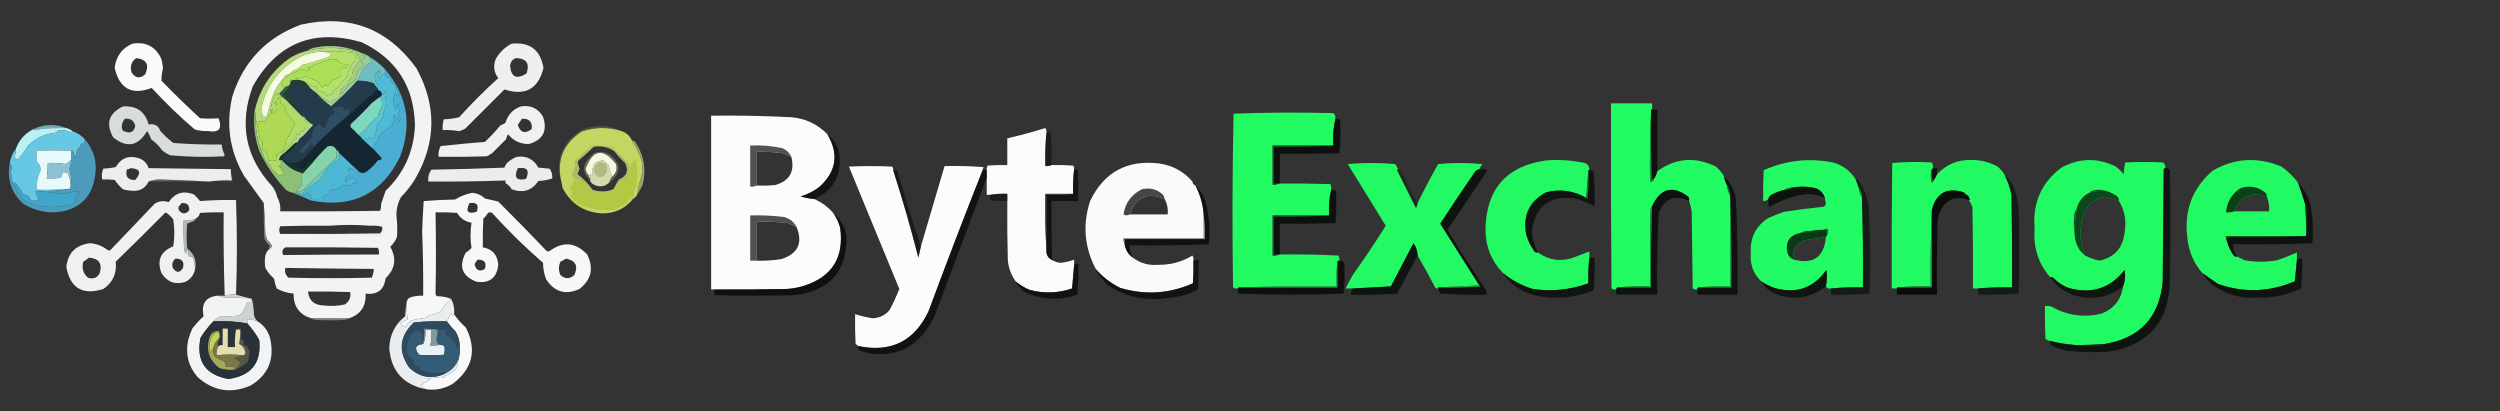 <?xml version="1.0" encoding="UTF-8"?>
<!DOCTYPE svg PUBLIC "-//W3C//DTD SVG 1.1//EN" "http://www.w3.org/Graphics/SVG/1.1/DTD/svg11.dtd">
<svg xmlns="http://www.w3.org/2000/svg" version="1.1" width="2431px" height="400px" style="shape-rendering:geometricPrecision; text-rendering:geometricPrecision; image-rendering:optimizeQuality; fill-rule:evenodd; clip-rule:evenodd" xmlns:xlink="http://www.w3.org/1999/xlink">
<rect width="100%" height="100%" fill="#333333" stroke="none"/>
<g><path style="opacity:0.991" fill="#f0f2f2" d="M 497.5,42.5 C 515.141,40.637 525.474,48.47 528.5,66C 523.464,86.522 510.797,93.522 490.5,87C 477.887,99.613 465.221,112.279 452.5,125C 450.61,126.112 448.61,126.946 446.5,127.5C 441.209,126.598 435.876,126.265 430.5,126.5C 430.211,122.894 430.544,119.394 431.5,116C 436.614,115.891 441.614,115.224 446.5,114C 458.527,100.64 471.194,87.973 484.5,76C 480.273,70.358 479.44,64.191 482,57.5C 485.741,50.924 490.907,45.924 497.5,42.5 Z M 501.5,56.5 C 511.829,56.668 515.329,61.668 512,71.5C 502.114,77.54 496.78,74.873 496,63.5C 496.59,60.088 498.423,57.755 501.5,56.5 Z"/></g>
<g><path style="opacity:0.997" fill="#f9fbfb" d="M 128.5,42.5 C 141.916,40.289 151.416,45.289 157,57.5C 157.694,60.468 158.194,63.468 158.5,66.5C 157.446,70.47 156.946,74.47 157,78.5C 169.169,91.002 181.669,103.169 194.5,115C 200.538,115.471 206.538,115.471 212.5,115C 216.397,125.054 213.064,129.22 202.5,127.5C 198.081,127.564 193.748,127.064 189.5,126C 174.741,113.41 160.741,99.91 147.5,85.5C 128.192,92.877 116.192,86.377 111.5,66C 112.834,54.859 118.501,47.026 128.5,42.5 Z M 132.5,56.5 C 142.67,57.77 145.503,63.104 141,72.5C 135.879,76.677 131.545,76.011 128,70.5C 126.19,64.519 127.69,59.852 132.5,56.5 Z"/></g>
<g><path style="opacity:0.992" fill="#f4f6f6" d="M 339.5,309.5 C 327.167,309.5 314.833,309.5 302.5,309.5C 290.968,305.803 285.302,297.803 285.5,285.5C 279.603,284.986 274.103,283.32 269,280.5C 267.902,277.417 267.068,274.251 266.5,271C 263.076,267.99 260.243,264.49 258,260.5C 257.333,256.5 257.333,252.5 258,248.5C 258.6,246.09 259.766,244.09 261.5,242.5C 263.022,241.809 264.022,240.642 264.5,239C 263.392,236.888 261.892,235.054 260,233.5C 259.333,231.5 258.667,229.5 258,227.5C 257.83,217.325 257.33,207.325 256.5,197.5C 249.984,188.615 243.484,179.615 237,170.5C 223.228,146.389 219.561,120.722 226,93.5C 236.85,59.647 259.017,36.48 292.5,24C 339.525,13.445 377.025,27.612 405,66.5C 424.638,102.393 424.305,138.06 404,173.5C 400.098,180.072 395.431,186.072 390,191.5C 386.851,197.2 385.351,203.367 385.5,210C 386.357,216.824 386.524,223.657 386,230.5C 384.486,234.155 382.319,237.322 379.5,240C 385.87,251.34 384.37,261.506 375,270.5C 373.519,281.84 367.019,286.84 355.5,285.5C 356.107,297.656 350.773,305.656 339.5,309.5 Z M 370.5,198.5 C 370.756,200.792 370.423,202.959 369.5,205C 337.168,205.5 304.835,205.667 272.5,205.5C 272.956,200.404 271.956,195.738 269.5,191.5C 268.708,187.866 267.208,184.533 265,181.5C 238.501,152.925 232.168,120.259 246,83.5C 269.88,41.823 305.047,27.656 351.5,41C 385.432,57.169 402.766,84.168 403.5,122C 402.5,147.008 393,168.174 375,185.5C 373.483,189.859 371.983,194.192 370.5,198.5 Z M 359.5,219.5 C 363.555,219.176 367.555,219.509 371.5,220.5C 372.208,222.892 371.542,225.059 369.5,227C 337.168,227.5 304.835,227.667 272.5,227.5C 271.221,224.998 271.221,222.498 272.5,220C 288.497,219.5 304.497,219.333 320.5,219.5C 333.507,218.408 346.507,218.408 359.5,219.5 Z M 277.5,240.5 C 307.502,240.333 337.502,240.5 367.5,241C 368.423,243.041 368.756,245.208 368.5,247.5C 337.624,247.463 306.624,247.629 275.5,248C 273.84,244.777 274.506,242.277 277.5,240.5 Z M 277.5,260.5 C 306.165,260.972 334.831,261.306 363.5,261.5C 363.38,264.48 362.713,267.313 361.5,270C 334.5,270.667 307.5,270.667 280.5,270C 277.545,267.324 276.545,264.157 277.5,260.5 Z M 299.5,283.5 C 313.171,283.333 326.837,283.5 340.5,284C 341.401,288.888 339.734,292.888 335.5,296C 328.582,297.551 321.582,297.884 314.5,297C 305.408,296.731 300.408,292.231 299.5,283.5 Z"/></g>
<g><path style="opacity:1" fill="#253d38" d="M 296.5,79.5 C 298.737,81.647 300.737,83.98 302.5,86.5C 300.833,86.5 299.167,86.5 297.5,86.5C 297.67,85.178 297.337,84.011 296.5,83C 293.833,82.333 291.167,82.333 288.5,83C 287.874,83.75 287.374,84.584 287,85.5C 285.644,84.62 284.144,84.287 282.5,84.5C 282.481,86.06 282.148,87.56 281.5,89C 282.445,92.433 284.111,95.433 286.5,98C 285.376,98.249 284.376,98.749 283.5,99.5C 288.823,104.779 294.156,110.113 299.5,115.5C 301.302,116.986 303.302,117.986 305.5,118.5C 305.66,120.199 305.494,121.866 305,123.5C 301.902,127.107 298.402,130.107 294.5,132.5C 297.811,128.853 301.145,125.187 304.5,121.5C 300.84,119.503 297.84,116.836 295.5,113.5C 294.761,113.631 294.094,113.464 293.5,113C 288.369,107.854 283.369,102.688 278.5,97.5C 277.611,95.264 276.278,93.264 274.5,91.5C 276.387,89.96 278.22,88.293 280,86.5C 280.483,85.552 280.649,84.552 280.5,83.5C 281.942,82.18 282.608,80.514 282.5,78.5C 287.342,76.928 292.009,77.262 296.5,79.5 Z"/></g>
<g><path style="opacity:1" fill="#98ce9c" d="M 351.5,51.5 C 354.477,52.322 357.144,53.655 359.5,55.5C 360.366,57.144 360.866,58.811 361,60.5C 358.314,61.676 355.981,63.343 354,65.5C 351.806,69.889 349.639,74.222 347.5,78.5C 339.52,87.313 331.02,95.647 322,103.5C 316.641,99.74 311.808,95.406 307.5,90.5C 311.521,93.985 316.021,96.985 321,99.5C 323.77,97.865 326.603,96.365 329.5,95C 330.252,94.329 330.586,93.496 330.5,92.5C 333.969,90.094 336.636,86.927 338.5,83C 340.405,81.13 342.572,79.63 345,78.5C 346.308,75.27 347.308,71.936 348,68.5C 349.925,67.12 351.759,65.62 353.5,64C 350.418,60.237 351.085,57.403 355.5,55.5C 353.921,54.333 352.588,53 351.5,51.5 Z"/></g>
<g><path style="opacity:1" fill="#b4da7c" d="M 330.5,92.5 C 330.586,93.496 330.252,94.329 329.5,95C 326.603,96.365 323.77,97.865 321,99.5C 316.021,96.985 311.521,93.985 307.5,90.5C 305.846,89.25 304.179,87.916 302.5,86.5C 300.737,83.98 298.737,81.647 296.5,79.5C 299.388,80.647 301.888,82.314 304,84.5C 305.226,84.355 306.393,84.022 307.5,83.5C 308.466,85.396 308.799,87.396 308.5,89.5C 310.262,89.643 311.929,89.309 313.5,88.5C 314.998,90.159 316.498,91.825 318,93.5C 319.567,92.144 321.4,91.477 323.5,91.5C 323.25,88.496 324.583,86.662 327.5,86C 330.712,81.962 334.046,78.128 337.5,74.5C 338.47,68.707 340.97,63.708 345,59.5C 345.818,56.773 345.652,54.106 344.5,51.5C 332.733,49.658 321.066,49.325 309.5,50.5C 301.149,51.175 293.482,53.841 286.5,58.5C 270.589,68.618 260.089,82.951 255,101.5C 254.393,105.537 254.56,109.537 255.5,113.5C 256.833,113.5 258.167,113.5 259.5,113.5C 261.307,104.973 263.807,96.639 267,88.5C 270.047,83.212 273.547,78.212 277.5,73.5C 278.689,72.571 280.022,72.238 281.5,72.5C 278.208,74.801 275.541,77.801 273.5,81.5C 274.077,83.55 275.41,84.55 277.5,84.5C 275.637,86.861 273.637,89.027 271.5,91C 272.544,92.174 273.544,93.341 274.5,94.5C 271.852,94.261 270.018,92.928 269,90.5C 268.333,91.167 267.667,91.833 267,92.5C 264.801,98.332 263.301,104.332 262.5,110.5C 260.934,112.956 259.267,115.456 257.5,118C 255.257,117.681 253.09,117.848 251,118.5C 250.506,120.134 250.34,121.801 250.5,123.5C 249.833,120.5 249.167,117.5 248.5,114.5C 248.795,112.265 248.461,110.265 247.5,108.5C 252.311,86.231 263.978,68.731 282.5,56C 287.495,53.003 292.828,50.836 298.5,49.5C 313.003,45.747 327.67,45.58 342.5,49C 344.329,49.273 345.829,50.107 347,51.5C 347.591,54.275 348.758,56.775 350.5,59C 345.067,63.115 342.234,68.615 342,75.5C 339.852,76.977 338.518,78.977 338,81.5C 336.292,83.543 334.292,85.21 332,86.5C 331.187,88.436 330.687,90.436 330.5,92.5 Z"/></g>
<g><path style="opacity:1" fill="#365c39" d="M 280.5,83.5 C 280.649,84.552 280.483,85.552 280,86.5C 278.22,88.293 276.387,89.96 274.5,91.5C 276.278,93.264 277.611,95.264 278.5,97.5C 277.167,96.5 275.833,95.5 274.5,94.5C 273.544,93.341 272.544,92.174 271.5,91C 273.637,89.027 275.637,86.861 277.5,84.5C 278.391,83.89 279.391,83.557 280.5,83.5 Z"/></g>
<g><path style="opacity:1" fill="#b4e16a" d="M 309.5,50.5 C 321.066,49.325 332.733,49.658 344.5,51.5C 345.652,54.106 345.818,56.773 345,59.5C 340.97,63.708 338.47,68.707 337.5,74.5C 334.046,78.128 330.712,81.962 327.5,86C 324.583,86.662 323.25,88.496 323.5,91.5C 321.4,91.477 319.567,92.144 318,93.5C 316.498,91.825 314.998,90.159 313.5,88.5C 311.929,89.309 310.262,89.643 308.5,89.5C 308.799,87.396 308.466,85.396 307.5,83.5C 306.393,84.022 305.226,84.355 304,84.5C 301.888,82.314 299.388,80.647 296.5,79.5C 292.009,77.262 287.342,76.928 282.5,78.5C 282.611,77.883 282.944,77.383 283.5,77C 288.146,76.819 292.646,75.986 297,74.5C 300.819,76.061 304.652,77.561 308.5,79C 310.245,81.198 311.912,83.364 313.5,85.5C 314.167,84.5 314.833,83.5 315.5,82.5C 316.768,83.428 318.101,83.595 319.5,83C 320.742,81.125 322.076,79.291 323.5,77.5C 326.556,77.062 329.223,75.895 331.5,74C 331.5,72 331.5,70 331.5,68C 332.744,65.697 334.411,65.197 336.5,66.5C 337.244,65.01 337.91,63.51 338.5,62C 333.973,63.244 330.306,61.91 327.5,58C 324.833,57.333 322.167,57.333 319.5,58C 312.484,60.542 305.484,63.208 298.5,66C 301.941,66.836 302.108,67.669 299,68.5C 296.522,67.668 294.022,67.501 291.5,68C 288.184,69.603 284.851,71.103 281.5,72.5C 282.29,71.206 283.29,70.039 284.5,69C 288.165,67.503 291.498,65.503 294.5,63C 303.309,60.73 311.976,58.063 320.5,55C 321.925,53.286 321.592,51.953 319.5,51C 316.183,50.502 312.85,50.335 309.5,50.5 Z"/></g>
<g><path style="opacity:1" fill="#a1cd85" d="M 351.5,51.5 C 352.588,53 353.921,54.333 355.5,55.5C 351.085,57.403 350.418,60.237 353.5,64C 351.759,65.62 349.925,67.12 348,68.5C 347.308,71.936 346.308,75.27 345,78.5C 342.572,79.63 340.405,81.13 338.5,83C 336.636,86.927 333.969,90.094 330.5,92.5C 330.687,90.436 331.187,88.436 332,86.5C 334.292,85.21 336.292,83.543 338,81.5C 338.518,78.977 339.852,76.977 342,75.5C 342.234,68.615 345.067,63.115 350.5,59C 348.758,56.775 347.591,54.275 347,51.5C 345.829,50.107 344.329,49.273 342.5,49C 327.67,45.58 313.003,45.747 298.5,49.5C 301.135,47.672 304.135,46.505 307.5,46C 322.882,43.207 337.548,45.041 351.5,51.5 Z"/></g>
<g><path style="opacity:1" fill="#6dbfc2" d="M 359.5,55.5 C 365.102,58.77 370.102,62.77 374.5,67.5C 374.5,68.833 374.5,70.167 374.5,71.5C 371.654,71.809 370.154,73.475 370,76.5C 366.893,74.082 366.726,72.415 369.5,71.5C 368.855,70.268 368.689,68.935 369,67.5C 363.53,72.134 363.03,77.3 367.5,83C 366.748,83.671 366.414,84.504 366.5,85.5C 365.399,84.152 364.399,82.652 363.5,81C 358.311,79.202 352.978,78.369 347.5,78.5C 349.639,74.222 351.806,69.889 354,65.5C 355.981,63.343 358.314,61.676 361,60.5C 360.866,58.811 360.366,57.144 359.5,55.5 Z"/></g>
<g><path style="opacity:1" fill="#abdf58" d="M 282.5,78.5 C 282.608,80.514 281.942,82.18 280.5,83.5C 279.391,83.557 278.391,83.89 277.5,84.5C 275.41,84.55 274.077,83.55 273.5,81.5C 275.541,77.801 278.208,74.801 281.5,72.5C 284.851,71.103 288.184,69.603 291.5,68C 294.022,67.501 296.522,67.668 299,68.5C 302.108,67.669 301.941,66.836 298.5,66C 305.484,63.208 312.484,60.542 319.5,58C 322.167,57.333 324.833,57.333 327.5,58C 330.306,61.91 333.973,63.244 338.5,62C 337.91,63.51 337.244,65.01 336.5,66.5C 334.411,65.197 332.744,65.697 331.5,68C 331.5,70 331.5,72 331.5,74C 329.223,75.895 326.556,77.062 323.5,77.5C 322.076,79.291 320.742,81.125 319.5,83C 318.101,83.595 316.768,83.428 315.5,82.5C 314.833,83.5 314.167,84.5 313.5,85.5C 311.912,83.364 310.245,81.198 308.5,79C 304.652,77.561 300.819,76.061 297,74.5C 292.646,75.986 288.146,76.819 283.5,77C 282.944,77.383 282.611,77.883 282.5,78.5 Z"/></g>
<g><path style="opacity:1" fill="#f3fcdf" d="M 309.5,50.5 C 312.85,50.335 316.183,50.502 319.5,51C 321.592,51.953 321.925,53.286 320.5,55C 311.976,58.063 303.309,60.73 294.5,63C 291.498,65.503 288.165,67.503 284.5,69C 283.29,70.039 282.29,71.206 281.5,72.5C 280.022,72.238 278.689,72.571 277.5,73.5C 273.547,78.212 270.047,83.212 267,88.5C 263.807,96.639 261.307,104.973 259.5,113.5C 258.167,113.5 256.833,113.5 255.5,113.5C 254.56,109.537 254.393,105.537 255,101.5C 260.089,82.951 270.589,68.618 286.5,58.5C 293.482,53.841 301.149,51.175 309.5,50.5 Z"/></g>
<g><path style="opacity:0.985" fill="#22fe64" d="M 1606.5,106.5 C 1605.83,106.5 1605.5,106.833 1605.5,107.5C 1604.5,130.327 1604.17,153.327 1604.5,176.5C 1606.97,176.912 1608.31,175.912 1608.5,173.5C 1609.96,171.372 1610.96,169.038 1611.5,166.5C 1629.44,153.605 1648.44,152.105 1668.5,162C 1671.75,164.747 1674.42,167.914 1676.5,171.5C 1676.9,174.715 1677.9,177.715 1679.5,180.5C 1679.72,184.162 1680.72,187.495 1682.5,190.5C 1682.5,190.833 1682.5,191.167 1682.5,191.5C 1682.5,220.5 1682.5,249.5 1682.5,278.5C 1671.99,278.172 1661.65,278.506 1651.5,279.5C 1650.66,279.842 1650.33,280.508 1650.5,281.5C 1648.86,281.714 1647.36,281.38 1646,280.5C 1645.67,255.5 1645.33,230.5 1645,205.5C 1644.47,202.071 1643.63,198.738 1642.5,195.5C 1642.66,194.127 1642.49,192.793 1642,191.5C 1626.53,179.838 1614.7,182.838 1606.5,200.5C 1605.73,201.263 1605.23,202.263 1605,203.5C 1604.5,228.498 1604.33,253.498 1604.5,278.5C 1593.65,278.172 1582.99,278.506 1572.5,279.5C 1572.17,280.167 1571.83,280.833 1571.5,281.5C 1569.86,281.714 1568.36,281.38 1567,280.5C 1566.5,220.501 1566.33,160.501 1566.5,100.5C 1579.83,100.5 1593.17,100.5 1606.5,100.5C 1606.5,102.5 1606.5,104.5 1606.5,106.5 Z"/></g>
<g><path style="opacity:0.707" fill="#000401" d="M 1606.5,106.5 C 1608.17,106.5 1609.83,106.5 1611.5,106.5C 1611.5,126.5 1611.5,146.5 1611.5,166.5C 1610.96,169.038 1609.96,171.372 1608.5,173.5C 1607.54,173.953 1606.71,174.619 1606,175.5C 1605.5,152.836 1605.33,130.169 1605.5,107.5C 1605.5,106.833 1605.83,106.5 1606.5,106.5 Z"/></g>
<g><path style="opacity:1" fill="#14923a" d="M 1605.5,107.5 C 1605.33,130.169 1605.5,152.836 1606,175.5C 1606.71,174.619 1607.54,173.953 1608.5,173.5C 1608.31,175.912 1606.97,176.912 1604.5,176.5C 1604.17,153.327 1604.5,130.327 1605.5,107.5 Z"/></g>
<g><path style="opacity:0.982" fill="#22fe63" d="M 1298.5,115.5 C 1296.58,123.899 1295.91,132.566 1296.5,141.5C 1276.83,141.5 1257.17,141.5 1237.5,141.5C 1237.5,154.167 1237.5,166.833 1237.5,179.5C 1239.74,179.795 1241.74,179.461 1243.5,178.5C 1243.83,178.5 1244.17,178.5 1244.5,178.5C 1260.84,178.333 1277.17,178.5 1293.5,179C 1294.41,180.699 1294.74,182.533 1294.5,184.5C 1292.53,192.433 1291.86,200.766 1292.5,209.5C 1274.17,209.5 1255.83,209.5 1237.5,209.5C 1237.5,222.5 1237.5,235.5 1237.5,248.5C 1239.74,248.795 1241.74,248.461 1243.5,247.5C 1243.83,247.5 1244.17,247.5 1244.5,247.5C 1263.51,247.167 1282.51,247.5 1301.5,248.5C 1302.31,250.071 1302.64,251.738 1302.5,253.5C 1301.51,253.328 1300.84,253.662 1300.5,254.5C 1299.51,262.316 1299.17,270.316 1299.5,278.5C 1267.66,278.168 1236,278.502 1204.5,279.5C 1204.5,280.167 1204.17,280.5 1203.5,280.5C 1201.86,280.714 1200.36,280.38 1199,279.5C 1198.17,223.126 1198.34,166.793 1199.5,110.5C 1231.83,109.333 1264.16,109.167 1296.5,110C 1298.19,111.401 1298.86,113.234 1298.5,115.5 Z"/></g>
<g><path style="opacity:0.99" fill="#fefefe" d="M 804.5,130.5 C 815.999,149.802 813.332,166.968 796.5,182C 791.058,186.054 785.058,189.054 778.5,191C 782.754,192.265 787.088,193.098 791.5,193.5C 798.936,196.594 805.27,201.26 810.5,207.5C 813.442,211.723 815.609,216.39 817,221.5C 820.975,250.402 809.142,269.235 781.5,278C 775.963,279.726 770.296,280.726 764.5,281C 741.169,281.5 717.836,281.667 694.5,281.5C 693.5,281.5 692.5,281.5 691.5,281.5C 691.5,225.167 691.5,168.833 691.5,112.5C 717.52,112.159 743.52,112.659 769.5,114C 783.32,115.246 794.986,120.746 804.5,130.5 Z M 769.5,152.5 C 773.043,166.921 767.71,176.088 753.5,180C 747.509,180.499 741.509,180.666 735.5,180.5C 735.5,169.5 735.5,158.5 735.5,147.5C 744.199,147.419 752.865,147.919 761.5,149C 764.071,150.454 766.738,151.62 769.5,152.5 Z M 774.5,220.5 C 780.976,236.383 775.976,246.883 759.5,252C 751.547,253.223 743.547,253.723 735.5,253.5C 735.5,240.833 735.5,228.167 735.5,215.5C 745.87,215.274 756.203,215.774 766.5,217C 769.11,218.481 771.777,219.648 774.5,220.5 Z"/></g>
<g><path style="opacity:1" fill="#7ed6be" d="M 370.5,93.5 C 371.645,97.311 371.812,101.311 371,105.5C 368.719,108.063 367.552,111.063 367.5,114.5C 366.325,114.281 365.325,114.614 364.5,115.5C 360.286,119.877 356.286,124.377 352.5,129C 350.975,130.009 349.308,130.509 347.5,130.5C 345.882,128.215 343.882,126.215 341.5,124.5C 340.572,123.232 340.405,121.899 341,120.5C 348.175,113.957 355.009,107.124 361.5,100C 364.349,97.655 367.349,95.489 370.5,93.5 Z"/></g>
<g><path style="opacity:0.991" fill="#f1f3f3" d="M 506.5,103.5 C 516.062,101.995 523.229,105.328 528,113.5C 532.616,127.102 528.116,135.936 514.5,140C 506.163,140.251 499.33,137.084 494,130.5C 493.138,132.087 492.471,133.754 492,135.5C 487.446,140.054 482.946,144.554 478.5,149C 476.833,150 475.167,151 473.5,152C 457.837,152.5 442.17,152.667 426.5,152.5C 426.071,148.743 426.737,145.243 428.5,142C 442.831,140.445 457.164,139.112 471.5,138C 476.811,133.021 481.811,127.687 486.5,122C 488.221,121.261 489.887,120.427 491.5,119.5C 493.844,111.494 498.844,106.161 506.5,103.5 Z M 507.5,115.5 C 514.655,115.153 517.821,118.486 517,125.5C 510.58,130.421 506.08,129.088 503.5,121.5C 504.844,119.471 506.177,117.471 507.5,115.5 Z"/></g>
<g><path style="opacity:1" fill="#aedc67" d="M 274.5,94.5 C 275.833,95.5 277.167,96.5 278.5,97.5C 283.369,102.688 288.369,107.854 293.5,113C 294.094,113.464 294.761,113.631 295.5,113.5C 295.373,116.245 296.54,118.245 299,119.5C 299.49,120.793 299.657,122.127 299.5,123.5C 298.5,123.5 297.5,123.5 296.5,123.5C 296.167,126.5 294.5,128.167 291.5,128.5C 291.62,131.205 290.62,131.872 288.5,130.5C 287.355,131.776 287.355,133.109 288.5,134.5C 285.533,135.415 283.7,137.415 283,140.5C 280.508,142.789 278.008,145.123 275.5,147.5C 274.614,148.325 274.281,149.325 274.5,150.5C 272.721,151.67 271.721,153.336 271.5,155.5C 274.106,157.421 274.106,159.421 271.5,161.5C 273.261,163.253 274.594,165.253 275.5,167.5C 275.392,168.442 275.059,169.275 274.5,170C 272.741,170.798 271.074,170.631 269.5,169.5C 268.07,167.614 266.403,165.947 264.5,164.5C 263.571,163.311 263.238,161.978 263.5,160.5C 262.325,160.719 261.325,160.386 260.5,159.5C 252.309,145.743 248.309,130.743 248.5,114.5C 249.167,117.5 249.833,120.5 250.5,123.5C 251.291,126.789 251.958,130.122 252.5,133.5C 252.696,135.286 253.529,136.619 255,137.5C 255.498,140.482 255.665,143.482 255.5,146.5C 256.5,146.5 257.5,146.5 258.5,146.5C 259.822,149.874 260.656,153.208 261,156.5C 263.213,155.378 265.713,155.378 268.5,156.5C 268.338,154.473 268.505,152.473 269,150.5C 274.997,147.855 277.997,143.188 278,136.5C 281.688,131.274 284.522,125.607 286.5,119.5C 283.883,116.577 281.05,113.244 278,109.5C 278.063,105.558 276.397,102.558 273,100.5C 272.506,98.866 272.34,97.199 272.5,95.5C 271.5,95.5 270.5,95.5 269.5,95.5C 269.756,97.912 268.756,99.579 266.5,100.5C 266.938,101.506 267.604,101.506 268.5,100.5C 270.14,104.379 269.474,107.713 266.5,110.5C 265.702,108.922 265.202,107.256 265,105.5C 263.887,106.76 263.72,107.927 264.5,109C 263.956,109.717 263.289,110.217 262.5,110.5C 263.301,104.332 264.801,98.332 267,92.5C 267.667,91.833 268.333,91.167 269,90.5C 270.018,92.928 271.852,94.261 274.5,94.5 Z"/></g>
<g><path style="opacity:0.716" fill="#010401" d="M 1298.5,115.5 C 1300.14,115.286 1301.64,115.62 1303,116.5C 1303.82,127.41 1303.65,138.243 1302.5,149C 1283.17,149.5 1263.84,149.667 1244.5,149.5C 1244.5,159.167 1244.5,168.833 1244.5,178.5C 1244.17,178.5 1243.83,178.5 1243.5,178.5C 1241.83,178.5 1240.17,178.5 1238.5,178.5C 1238.5,166.5 1238.5,154.5 1238.5,142.5C 1258.01,142.83 1277.34,142.497 1296.5,141.5C 1295.91,132.566 1296.58,123.899 1298.5,115.5 Z"/></g>
<g><path style="opacity:1" fill="#50bbd6" d="M 374.5,71.5 C 374.989,74.324 376.656,75.657 379.5,75.5C 378.887,78.969 380.221,80.969 383.5,81.5C 384.574,85.134 386.241,88.467 388.5,91.5C 386.077,94.206 384.91,93.539 385,89.5C 383.868,91.339 383.035,93.339 382.5,95.5C 382.158,98.364 382.824,101.198 384.5,104C 383.742,105.364 384.242,106.531 386,107.5C 386.523,99.566 387.356,99.566 388.5,107.5C 386.975,110.562 387.308,113.395 389.5,116C 388.874,116.75 388.374,117.584 388,118.5C 387.781,117.062 387.281,115.729 386.5,114.5C 385.409,112.985 384.076,112.152 382.5,112C 382.647,113.974 382.981,115.974 383.5,118C 382.5,119 381.5,120 380.5,121C 381.167,121.333 381.833,121.667 382.5,122C 376.881,124.395 372.047,127.895 368,132.5C 367.667,134.167 367.333,135.833 367,137.5C 363.26,139.657 362.426,142.657 364.5,146.5C 360.5,142.833 356.5,139.167 352.5,135.5C 353.496,135.586 354.329,135.252 355,134.5C 355.333,135.167 355.667,135.833 356,136.5C 357.512,135.743 358.846,134.743 360,133.5C 361.011,134.337 362.178,134.67 363.5,134.5C 364.067,131.529 365.067,128.695 366.5,126C 365.483,124.951 365.316,123.784 366,122.5C 368.692,119.308 371.192,115.975 373.5,112.5C 373.069,111.707 372.735,110.873 372.5,110C 375.474,104.915 376.141,99.582 374.5,94C 377.014,91.933 376.848,90.433 374,89.5C 373.623,90.942 372.79,91.942 371.5,92.5C 371.269,89.937 369.935,88.27 367.5,87.5C 367.672,86.508 367.338,85.842 366.5,85.5C 366.414,84.504 366.748,83.671 367.5,83C 363.03,77.3 363.53,72.134 369,67.5C 368.689,68.935 368.855,70.268 369.5,71.5C 366.726,72.415 366.893,74.082 370,76.5C 370.154,73.475 371.654,71.809 374.5,71.5 Z"/></g>
<g><path style="opacity:1" fill="#2e4e65" d="M 339.5,111.5 C 327.156,121.514 315.49,132.181 304.5,143.5C 304.585,142.005 303.919,141.005 302.5,140.5C 299.968,142.947 297.634,145.614 295.5,148.5C 293.29,149.982 291.624,149.482 290.5,147C 294.986,142.565 299.319,137.898 303.5,133C 302.834,127.255 305.334,123.089 311,120.5C 312.353,121.685 313.52,123.019 314.5,124.5C 315.086,124.291 315.586,123.957 316,123.5C 317.242,119.748 318.742,116.081 320.5,112.5C 325.828,111.764 326.494,109.93 322.5,107C 328,101.827 332.833,101.994 337,107.5C 337.965,105.74 339.132,105.406 340.5,106.5C 339.691,108.071 339.357,109.738 339.5,111.5 Z"/></g>
<g><path style="opacity:1" fill="#afd855" d="M 250.5,123.5 C 250.34,121.801 250.506,120.134 251,118.5C 253.09,117.848 255.257,117.681 257.5,118C 259.267,115.456 260.934,112.956 262.5,110.5C 263.289,110.217 263.956,109.717 264.5,109C 263.72,107.927 263.887,106.76 265,105.5C 265.202,107.256 265.702,108.922 266.5,110.5C 269.474,107.713 270.14,104.379 268.5,100.5C 267.604,101.506 266.938,101.506 266.5,100.5C 268.756,99.579 269.756,97.912 269.5,95.5C 270.5,95.5 271.5,95.5 272.5,95.5C 272.34,97.199 272.506,98.866 273,100.5C 276.397,102.558 278.063,105.558 278,109.5C 281.05,113.244 283.883,116.577 286.5,119.5C 284.522,125.607 281.688,131.274 278,136.5C 277.997,143.188 274.997,147.855 269,150.5C 268.505,152.473 268.338,154.473 268.5,156.5C 265.713,155.378 263.213,155.378 261,156.5C 260.656,153.208 259.822,149.874 258.5,146.5C 257.5,146.5 256.5,146.5 255.5,146.5C 255.665,143.482 255.498,140.482 255,137.5C 253.529,136.619 252.696,135.286 252.5,133.5C 251.958,130.122 251.291,126.789 250.5,123.5 Z"/></g>
<g><path style="opacity:0.925" fill="#7ab8c4" d="M 64.5,124.5 C 57.05,124.46 49.384,124.627 41.5,125C 39.153,125.436 36.819,125.936 34.5,126.5C 33.584,126.457 32.917,126.124 32.5,125.5C 43.078,120.695 53.745,120.362 64.5,124.5 Z"/></g>
<g><path style="opacity:1" fill="#5ac3d0" d="M 352.5,135.5 C 351.139,133.473 349.473,131.806 347.5,130.5C 349.308,130.509 350.975,130.009 352.5,129C 356.286,124.377 360.286,119.877 364.5,115.5C 365.325,114.614 366.325,114.281 367.5,114.5C 367.552,111.063 368.719,108.063 371,105.5C 371.812,101.311 371.645,97.311 370.5,93.5C 370.5,92.833 370.833,92.5 371.5,92.5C 372.79,91.942 373.623,90.942 374,89.5C 376.848,90.433 377.014,91.933 374.5,94C 376.141,99.582 375.474,104.915 372.5,110C 372.735,110.873 373.069,111.707 373.5,112.5C 371.192,115.975 368.692,119.308 366,122.5C 365.316,123.784 365.483,124.951 366.5,126C 365.067,128.695 364.067,131.529 363.5,134.5C 362.178,134.67 361.011,134.337 360,133.5C 358.846,134.743 357.512,135.743 356,136.5C 355.667,135.833 355.333,135.167 355,134.5C 354.329,135.252 353.496,135.586 352.5,135.5 Z"/></g>
<g><path style="opacity:0.983" fill="#fefefe" d="M 1017.5,129.5 C 1016.52,140.085 1016.19,150.752 1016.5,161.5C 1018.62,161.675 1020.62,161.341 1022.5,160.5C 1029.51,160.334 1036.51,160.5 1043.5,161C 1044.34,162.011 1044.67,163.178 1044.5,164.5C 1043.53,172.414 1043.2,180.414 1043.5,188.5C 1034.5,188.5 1025.5,188.5 1016.5,188.5C 1016.17,206.674 1016.5,224.674 1017.5,242.5C 1017.1,248.011 1019.43,251.678 1024.5,253.5C 1026.68,254.926 1029.18,255.592 1032,255.5C 1036.31,255.005 1040.48,254.005 1044.5,252.5C 1044.5,254.167 1044.5,255.833 1044.5,257.5C 1043.86,265.11 1043.2,272.777 1042.5,280.5C 1029,285.065 1015.33,285.565 1001.5,282C 996.278,279.898 991.611,277.064 987.5,273.5C 983.335,267.51 980.835,260.843 980,253.5C 979.5,234.17 979.333,214.836 979.5,195.5C 979.5,193.167 979.5,190.833 979.5,188.5C 973.741,188.214 968.075,188.548 962.5,189.5C 961.5,189.5 960.5,189.5 959.5,189.5C 959.5,183.833 959.5,178.167 959.5,172.5C 959.5,170.167 959.5,167.833 959.5,165.5C 959.286,163.856 959.62,162.356 960.5,161C 966.825,160.5 973.158,160.334 979.5,160.5C 979.5,151.833 979.5,143.167 979.5,134.5C 991.945,131.639 1004.28,128.305 1016.5,124.5C 1017.45,126.045 1017.79,127.712 1017.5,129.5 Z"/></g>
<g><path style="opacity:0.57" fill="#0d0d0d" d="M 1022.5,160.5 C 1020.62,161.341 1018.62,161.675 1016.5,161.5C 1016.19,150.752 1016.52,140.085 1017.5,129.5C 1019.01,128.272 1020.51,128.272 1022,129.5C 1022.5,139.828 1022.67,150.161 1022.5,160.5 Z"/></g>
<g><path style="opacity:1" fill="#b8f0f5" d="M 64.5,124.5 C 66.75,125.13 68.75,126.13 70.5,127.5C 70.083,128.124 69.416,128.457 68.5,128.5C 64.67,126.688 60.67,126.188 56.5,127C 55.833,127.667 55.167,128.333 54.5,129C 43.998,130.034 34.998,134.2 27.5,141.5C 24.48,146.665 20.98,151.332 17,155.5C 15.053,154.956 14.22,153.623 14.5,151.5C 14.997,149.182 15.331,146.848 15.5,144.5C 18.692,135.973 24.359,129.64 32.5,125.5C 32.917,126.124 33.584,126.457 34.5,126.5C 36.819,125.936 39.153,125.436 41.5,125C 49.384,124.627 57.05,124.46 64.5,124.5 Z"/></g>
<g><path style="opacity:1" fill="#152633" d="M 367.5,87.5 C 369.935,88.27 371.269,89.937 371.5,92.5C 370.833,92.5 370.5,92.833 370.5,93.5C 367.349,95.489 364.349,97.655 361.5,100C 355.009,107.124 348.175,113.957 341,120.5C 340.405,121.899 340.572,123.232 341.5,124.5C 343.882,126.215 345.882,128.215 347.5,130.5C 349.473,131.806 351.139,133.473 352.5,135.5C 356.5,139.167 360.5,142.833 364.5,146.5C 367.088,148.957 369.421,151.623 371.5,154.5C 370.271,155.281 368.938,155.781 367.5,156C 364.272,160.14 360.605,163.806 356.5,167C 353.537,168.729 350.87,168.562 348.5,166.5C 342.167,160.5 335.833,154.5 329.5,148.5C 329.5,147.167 328.833,146.5 327.5,146.5C 325.712,142.369 322.712,141.035 318.5,142.5C 313.501,147.167 308.834,152.167 304.5,157.5C 302.833,157.5 301.167,157.5 299.5,157.5C 298.161,164.008 294.494,165.841 288.5,163C 289.167,162.333 289.833,161.667 290.5,161C 287.639,161.03 285.305,160.197 283.5,158.5C 287.509,158.414 291.176,157.248 294.5,155C 298.036,151.301 301.369,147.467 304.5,143.5C 315.49,132.181 327.156,121.514 339.5,111.5C 345.689,105.476 352.022,99.643 358.5,94C 361.61,93.391 363.61,91.557 364.5,88.5C 365.417,87.873 366.417,87.539 367.5,87.5 Z"/></g>
<g><path style="opacity:0.267" fill="#a2b176" d="M 604.5,127.5 C 591.367,123.355 578.367,123.522 565.5,128C 546.888,140.31 540.554,157.477 546.5,179.5C 539.03,156.414 545.696,138.581 566.5,126C 579.524,120.98 592.191,121.48 604.5,127.5 Z"/></g>
<g><path style="opacity:1" fill="#adda88" d="M 295.5,113.5 C 297.84,116.836 300.84,119.503 304.5,121.5C 301.145,125.187 297.811,128.853 294.5,132.5C 292.14,133.865 290.473,135.865 289.5,138.5C 288.417,138.539 287.417,138.873 286.5,139.5C 282.708,143.443 278.708,147.109 274.5,150.5C 274.281,149.325 274.614,148.325 275.5,147.5C 278.008,145.123 280.508,142.789 283,140.5C 283.7,137.415 285.533,135.415 288.5,134.5C 287.355,133.109 287.355,131.776 288.5,130.5C 290.62,131.872 291.62,131.205 291.5,128.5C 294.5,128.167 296.167,126.5 296.5,123.5C 297.5,123.5 298.5,123.5 299.5,123.5C 299.657,122.127 299.49,120.793 299,119.5C 296.54,118.245 295.373,116.245 295.5,113.5 Z"/></g>
<g><path style="opacity:0.727" fill="#070707" d="M 804.5,130.5 C 813.079,137.336 817.079,146.336 816.5,157.5C 815.976,175.01 807.642,187.01 791.5,193.5C 787.088,193.098 782.754,192.265 778.5,191C 785.058,189.054 791.058,186.054 796.5,182C 813.332,166.968 815.999,149.802 804.5,130.5 Z"/></g>
<g><path style="opacity:1" fill="#66c8e2" d="M 70.5,127.5 C 75.665,129.338 79.999,132.338 83.5,136.5C 81.352,136.389 81.019,137.056 82.5,138.5C 81.41,140.003 80.243,140.336 79,139.5C 78.482,142.023 77.148,144.023 75,145.5C 74.461,148.529 73.794,151.529 73,154.5C 72.627,152.302 72.127,150.135 71.5,148C 71.164,146.97 70.497,146.47 69.5,146.5C 58.349,146.165 47.015,146.165 35.5,146.5C 35.335,150.182 35.501,153.848 36,157.5C 38.529,159.559 39.696,162.226 39.5,165.5C 36.654,171.522 35.32,177.855 35.5,184.5C 46.581,184.81 57.581,184.477 68.5,183.5C 58.219,185.476 47.552,186.143 36.5,185.5C 35.761,185.369 35.094,185.536 34.5,186C 35.347,188.718 36.347,191.384 37.5,194C 32.94,196.523 29.607,195.357 27.5,190.5C 25.775,189.985 24.108,189.318 22.5,188.5C 20.29,184.426 17.624,180.759 14.5,177.5C 13.816,177.863 13.15,178.196 12.5,178.5C 11.597,174.72 10.931,170.886 10.5,167C 11.782,163.759 11.449,160.925 9.5,158.5C 10.306,153.21 12.306,148.543 15.5,144.5C 15.331,146.848 14.997,149.182 14.5,151.5C 14.22,153.623 15.053,154.956 17,155.5C 20.98,151.332 24.48,146.665 27.5,141.5C 34.998,134.2 43.998,130.034 54.5,129C 55.167,128.333 55.833,127.667 56.5,127C 60.67,126.188 64.67,126.688 68.5,128.5C 69.416,128.457 70.083,128.124 70.5,127.5 Z"/></g>
<g><path style="opacity:1" fill="#4aaed2" d="M 374.5,67.5 C 396.092,92.775 400.925,121.108 389,152.5C 371.232,188.633 342.399,202.799 302.5,195C 296.543,192.19 290.543,189.69 284.5,187.5C 286.167,187.5 287.833,187.5 289.5,187.5C 291.284,187.893 292.95,188.559 294.5,189.5C 296.685,189.112 298.518,188.112 300,186.5C 301.077,188.509 302.243,190.843 303.5,193.5C 306.833,193.5 310.167,193.5 313.5,193.5C 313.281,192.325 313.614,191.325 314.5,190.5C 315.833,190.167 317.167,189.833 318.5,189.5C 319.657,185.514 322.324,183.681 326.5,184C 329.275,182.733 331.941,181.233 334.5,179.5C 338.013,181.131 341.013,180.464 343.5,177.5C 345.343,178.939 347.01,178.772 348.5,177C 345.898,175.985 344.065,174.152 343,171.5C 340.948,173.643 338.781,175.643 336.5,177.5C 334.786,174.225 335.619,171.892 339,170.5C 339.687,168.432 339.52,166.432 338.5,164.5C 339.723,163.386 341.056,163.219 342.5,164C 344.018,165.848 345.851,167.348 348,168.5C 348.464,167.906 348.631,167.239 348.5,166.5C 350.87,168.562 353.537,168.729 356.5,167C 360.605,163.806 364.272,160.14 367.5,156C 368.938,155.781 370.271,155.281 371.5,154.5C 369.421,151.623 367.088,148.957 364.5,146.5C 362.426,142.657 363.26,139.657 367,137.5C 367.333,135.833 367.667,134.167 368,132.5C 372.047,127.895 376.881,124.395 382.5,122C 381.833,121.667 381.167,121.333 380.5,121C 381.5,120 382.5,119 383.5,118C 382.981,115.974 382.647,113.974 382.5,112C 384.076,112.152 385.409,112.985 386.5,114.5C 387.281,115.729 387.781,117.062 388,118.5C 388.374,117.584 388.874,116.75 389.5,116C 387.308,113.395 386.975,110.562 388.5,107.5C 387.356,99.566 386.523,99.566 386,107.5C 384.242,106.531 383.742,105.364 384.5,104C 382.824,101.198 382.158,98.364 382.5,95.5C 383.035,93.339 383.868,91.339 385,89.5C 384.91,93.539 386.077,94.206 388.5,91.5C 386.241,88.467 384.574,85.134 383.5,81.5C 380.221,80.969 378.887,78.969 379.5,75.5C 376.656,75.657 374.989,74.324 374.5,71.5C 374.5,70.167 374.5,68.833 374.5,67.5 Z"/></g>
<g><path style="opacity:1" fill="#c4d561" d="M 604.5,127.5 C 609.089,129.124 612.423,132.124 614.5,136.5C 618.487,142.806 621.654,149.473 624,156.5C 624.667,161.167 624.667,165.833 624,170.5C 621.896,176.702 620.396,183.036 619.5,189.5C 618.5,191.167 617.167,192.5 615.5,193.5C 607.872,202.946 597.872,207.612 585.5,207.5C 568.735,206.545 556.235,198.878 548,184.5C 546.991,182.975 546.491,181.308 546.5,179.5C 540.554,157.477 546.888,140.31 565.5,128C 578.367,123.522 591.367,123.355 604.5,127.5 Z M 577.5,142.5 C 584.799,141.489 591.466,142.989 597.5,147C 600.688,151.185 604.188,155.018 608,158.5C 611.576,166.132 609.576,171.466 602,174.5C 600.027,177.617 598.193,180.784 596.5,184C 589.703,186.831 582.87,186.997 576,184.5C 571.988,178.655 567.154,173.655 561.5,169.5C 562.024,167.617 562.691,165.784 563.5,164C 562.346,161.563 561.846,159.063 562,156.5C 567.388,151.939 572.554,147.272 577.5,142.5 Z M 582.5,157.5 C 589.586,158.397 591.753,162.064 589,168.5C 583.866,173.982 580.032,172.982 577.5,165.5C 578.191,162.095 579.858,159.429 582.5,157.5 Z"/></g>
<g><path style="opacity:0.69" fill="#070707" d="M 769.5,152.5 C 766.738,151.62 764.071,150.454 761.5,149C 752.865,147.919 744.199,147.419 735.5,147.5C 735.5,158.5 735.5,169.5 735.5,180.5C 733.621,181.341 731.621,181.675 729.5,181.5C 729.5,168.167 729.5,154.833 729.5,141.5C 739.956,140.99 750.29,141.823 760.5,144C 764.679,145.681 767.679,148.515 769.5,152.5 Z"/></g>
<g><path style="opacity:1" fill="#0e6427" d="M 1296.5,141.5 C 1277.34,142.497 1258.01,142.83 1238.5,142.5C 1238.5,154.5 1238.5,166.5 1238.5,178.5C 1240.17,178.5 1241.83,178.5 1243.5,178.5C 1241.74,179.461 1239.74,179.795 1237.5,179.5C 1237.5,166.833 1237.5,154.167 1237.5,141.5C 1257.17,141.5 1276.83,141.5 1296.5,141.5 Z"/></g>
<g><path style="opacity:1" fill="#233b4b" d="M 347.5,78.5 C 352.978,78.369 358.311,79.202 363.5,81C 364.399,82.652 365.399,84.152 366.5,85.5C 367.338,85.842 367.672,86.508 367.5,87.5C 366.417,87.539 365.417,87.873 364.5,88.5C 363.61,91.557 361.61,93.391 358.5,94C 352.022,99.643 345.689,105.476 339.5,111.5C 339.357,109.738 339.691,108.071 340.5,106.5C 339.132,105.406 337.965,105.74 337,107.5C 332.833,101.994 328,101.827 322.5,107C 326.494,109.93 325.828,111.764 320.5,112.5C 318.742,116.081 317.242,119.748 316,123.5C 315.586,123.957 315.086,124.291 314.5,124.5C 313.52,123.019 312.353,121.685 311,120.5C 305.334,123.089 302.834,127.255 303.5,133C 299.319,137.898 294.986,142.565 290.5,147C 291.624,149.482 293.29,149.982 295.5,148.5C 297.634,145.614 299.968,142.947 302.5,140.5C 303.919,141.005 304.585,142.005 304.5,143.5C 301.369,147.467 298.036,151.301 294.5,155C 291.176,157.248 287.509,158.414 283.5,158.5C 280.833,157.5 278.167,156.5 275.5,155.5C 275.343,154.127 275.51,152.793 276,151.5C 281.663,148.336 286.163,144.003 289.5,138.5C 290.473,135.865 292.14,133.865 294.5,132.5C 298.402,130.107 301.902,127.107 305,123.5C 305.494,121.866 305.66,120.199 305.5,118.5C 303.302,117.986 301.302,116.986 299.5,115.5C 294.156,110.113 288.823,104.779 283.5,99.5C 284.376,98.749 285.376,98.249 286.5,98C 284.111,95.433 282.445,92.433 281.5,89C 282.148,87.56 282.481,86.06 282.5,84.5C 284.144,84.287 285.644,84.62 287,85.5C 287.374,84.584 287.874,83.75 288.5,83C 291.167,82.333 293.833,82.333 296.5,83C 297.337,84.011 297.67,85.178 297.5,86.5C 299.167,86.5 300.833,86.5 302.5,86.5C 304.179,87.916 305.846,89.25 307.5,90.5C 311.808,95.406 316.641,99.74 322,103.5C 331.02,95.647 339.52,87.313 347.5,78.5 Z"/></g>
<g><path style="opacity:0.85" fill="#f5f9fa" d="M 119.5,103.5 C 132.705,102.558 141.039,108.391 144.5,121C 150.277,119.997 154.11,122.163 156,127.5C 159.867,131.702 164.033,135.535 168.5,139C 184.143,140.216 199.81,140.716 215.5,140.5C 215.879,144.015 216.879,147.348 218.5,150.5C 218.291,151.086 217.957,151.586 217.5,152C 200.122,152.928 182.789,152.595 165.5,151C 162.567,149.729 159.901,148.062 157.5,146C 154.667,141.833 151.167,138.333 147,135.5C 146.044,132.623 144.711,129.956 143,127.5C 134.275,142.222 123.275,144.222 110,133.5C 102.615,120.154 105.782,110.154 119.5,103.5 Z M 121.5,115.5 C 126.955,114.888 130.288,117.222 131.5,122.5C 130.349,128.091 127.016,129.925 121.5,128C 120.584,127.626 119.75,127.126 119,126.5C 117.812,122.259 118.645,118.592 121.5,115.5 Z"/></g>
<g><path style="opacity:0.983" fill="#22fc63" d="M 1545.5,165.5 C 1545.17,165.5 1544.83,165.5 1544.5,165.5C 1543.83,174.5 1543.17,183.5 1542.5,192.5C 1530.39,185.411 1517.39,183.577 1503.5,187C 1487.29,195.586 1480.79,209.086 1484,227.5C 1485.7,233.94 1488.53,239.774 1492.5,245C 1493.45,245.483 1494.45,245.649 1495.5,245.5C 1505.58,252.736 1516.58,254.57 1528.5,251C 1534.22,248.801 1539.89,246.634 1545.5,244.5C 1545.5,246.5 1545.5,248.5 1545.5,250.5C 1544.56,258.779 1544.23,267.112 1544.5,275.5C 1526.99,281.882 1508.99,283.716 1490.5,281C 1479.76,277.743 1470.09,272.576 1461.5,265.5C 1449.93,253.489 1444.26,238.989 1444.5,222C 1445.57,183.266 1465.24,161.266 1503.5,156C 1515.26,155.065 1526.93,155.731 1538.5,158C 1543.15,158.481 1545.49,160.981 1545.5,165.5 Z"/></g>
<g><path style="opacity:0.985" fill="#22fd64" d="M 1804.5,174.5 C 1805.45,177.143 1806.45,179.81 1807.5,182.5C 1807.69,185.855 1808.69,188.855 1810.5,191.5C 1811.47,220.808 1811.8,250.142 1811.5,279.5C 1800.99,279.172 1790.65,279.506 1780.5,280.5C 1778.22,280.923 1776.55,280.256 1775.5,278.5C 1776.51,273.204 1776.68,267.871 1776,262.5C 1763.45,280.191 1746.62,286.024 1725.5,280C 1720.83,278.334 1716.5,276.167 1712.5,273.5C 1704.86,266.033 1701.53,256.867 1702.5,246C 1701.55,231.236 1707.22,219.903 1719.5,212C 1724.42,209.804 1729.42,207.804 1734.5,206C 1747.46,203.959 1760.46,202.292 1773.5,201C 1774.58,200.326 1775.25,199.326 1775.5,198C 1775.06,196.175 1774.72,194.342 1774.5,192.5C 1773.09,187.919 1770.09,184.752 1765.5,183C 1757.85,181.246 1750.18,181.079 1742.5,182.5C 1739.85,182.41 1737.51,183.076 1735.5,184.5C 1731.33,185.502 1727.33,187.002 1723.5,189C 1721.36,189.876 1720.03,191.376 1719.5,193.5C 1718.18,194.942 1716.51,195.608 1714.5,195.5C 1714.33,185.494 1714.5,175.494 1715,165.5C 1736.64,155.869 1759.14,153.369 1782.5,158C 1792.03,160.709 1799.36,166.209 1804.5,174.5 Z M 1775.5,230.5 C 1773.74,249.931 1763.4,257.264 1744.5,252.5C 1742.18,241.279 1746.85,234.779 1758.5,233C 1764.2,232.075 1769.87,231.242 1775.5,230.5 Z"/></g>
<g><path style="opacity:0.982" fill="#22fd64" d="M 1949.5,170.5 C 1952.42,176.489 1954.59,182.822 1956,189.5C 1956.5,219.498 1956.67,249.498 1956.5,279.5C 1945.32,279.172 1934.32,279.505 1923.5,280.5C 1921.83,280.5 1920.17,280.5 1918.5,280.5C 1918.67,254.165 1918.5,227.831 1918,201.5C 1917.11,198.97 1915.94,196.637 1914.5,194.5C 1914.94,194.565 1915.27,194.399 1915.5,194C 1914.81,192.933 1914.31,191.766 1914,190.5C 1912.23,189.696 1910.73,188.529 1909.5,187C 1892.99,181.919 1882.66,187.752 1878.5,204.5C 1877.5,228.994 1877.17,253.661 1877.5,278.5C 1866.65,278.172 1855.99,278.506 1845.5,279.5C 1844.83,279.5 1844.5,279.833 1844.5,280.5C 1842.83,280.5 1841.17,280.5 1839.5,280.5C 1839.33,239.832 1839.5,199.165 1840,158.5C 1852.76,157.345 1865.59,157.178 1878.5,158C 1879.41,159.699 1879.74,161.533 1879.5,163.5C 1879.5,164.167 1879.17,164.5 1878.5,164.5C 1877.19,168.683 1877.19,173.016 1878.5,177.5C 1879.11,177.376 1879.44,177.043 1879.5,176.5C 1881.1,174.302 1882.43,171.969 1883.5,169.5C 1892.6,159.801 1903.94,155.135 1917.5,155.5C 1926.43,155.583 1934.76,157.75 1942.5,162C 1945.42,164.416 1947.76,167.25 1949.5,170.5 Z"/></g>
<g><path style="opacity:0.983" fill="#22fd64" d="M 2105.5,163.5 C 2104.88,163.611 2104.38,163.944 2104,164.5C 2103.67,201.167 2103.33,237.833 2103,274.5C 2099.46,308.878 2080.62,328.878 2046.5,334.5C 2037.18,335.232 2027.85,335.566 2018.5,335.5C 2010.03,334.94 2001.7,333.606 1993.5,331.5C 1991.83,331.249 1990.33,330.582 1989,329.5C 1988.5,318.839 1988.33,308.172 1988.5,297.5C 1990.53,297.338 1992.53,297.505 1994.5,298C 2009.88,306.729 2026.21,309.062 2043.5,305C 2055.64,300.224 2062.64,291.391 2064.5,278.5C 2066.42,273.439 2066.92,268.105 2066,262.5C 2051.94,280.465 2033.77,286.298 2011.5,280C 2005.73,277.904 2000.73,274.571 1996.5,270C 1995.55,269.517 1994.55,269.351 1993.5,269.5C 1982,256.109 1977,240.442 1978.5,222.5C 1976.22,197.579 1984.89,177.745 2004.5,163C 2022.07,153.514 2039.74,153.181 2057.5,162C 2060.33,164.167 2062.83,166.667 2065,169.5C 2065.2,165.579 2065.7,161.745 2066.5,158C 2078.83,157.333 2091.17,157.333 2103.5,158C 2105.16,159.444 2105.82,161.278 2105.5,163.5 Z M 2060.5,195.5 C 2066.05,204.676 2067.88,214.676 2066,225.5C 2064.52,240.839 2056.36,250.173 2041.5,253.5C 2036.62,252.39 2031.95,250.723 2027.5,248.5C 2021.36,233.633 2021.53,218.633 2028,203.5C 2032.36,196.481 2038.69,192.481 2047,191.5C 2051.66,192.418 2056.16,193.751 2060.5,195.5 Z"/></g>
<g><path style="opacity:0.983" fill="#22fd64" d="M 2234.5,177.5 C 2237.07,184.327 2239.4,191.327 2241.5,198.5C 2242.27,208.815 2242.6,219.148 2242.5,229.5C 2216.5,229.5 2190.5,229.5 2164.5,229.5C 2164.22,231.415 2164.55,233.081 2165.5,234.5C 2166.87,239.743 2169.2,244.576 2172.5,249C 2173.45,249.483 2174.45,249.649 2175.5,249.5C 2177.78,250.64 2180.11,251.807 2182.5,253C 2193.16,254.961 2203.83,254.961 2214.5,253C 2221.02,250.775 2227.35,248.275 2233.5,245.5C 2233.5,247.833 2233.5,250.167 2233.5,252.5C 2232.87,259.445 2232.2,266.445 2231.5,273.5C 2206.65,284.121 2181.65,284.954 2156.5,276C 2151.4,272.468 2146.4,268.968 2141.5,265.5C 2133.19,255.856 2128.36,244.523 2127,231.5C 2123.55,205.048 2131.71,183.214 2151.5,166C 2173.04,153.636 2195.37,152.303 2218.5,162C 2224.67,166.335 2230,171.501 2234.5,177.5 Z M 2204.5,191.5 C 2206.11,196.007 2206.78,200.673 2206.5,205.5C 2195.17,205.5 2183.83,205.5 2172.5,205.5C 2178.64,190.43 2189.31,185.763 2204.5,191.5 Z"/></g>
<g><path style="opacity:1" fill="#86d3a9" d="M 327.5,146.5 C 327.663,148.857 327.497,151.19 327,153.5C 316.308,163.572 305.808,173.738 295.5,184C 293.783,185.559 291.783,186.392 289.5,186.5C 288.761,186.631 288.094,186.464 287.5,186C 293.568,181.964 295.235,176.63 292.5,170C 293.416,169.722 294.082,169.222 294.5,168.5C 297.89,164.782 301.223,161.115 304.5,157.5C 308.834,152.167 313.501,147.167 318.5,142.5C 322.712,141.035 325.712,142.369 327.5,146.5 Z"/></g>
<g><path style="opacity:0.996" fill="#ecedee" d="M 502.5,152.5 C 511.932,151.216 518.932,154.716 523.5,163C 527.167,163.333 530.833,163.667 534.5,164C 536.472,166.856 537.305,170.023 537,173.5C 532.661,174.985 528.161,175.818 523.5,176C 517.151,185.402 508.484,188.068 497.5,184C 496.219,181.597 494.386,179.763 492,178.5C 491.517,177.552 491.351,176.552 491.5,175.5C 466.513,176.397 441.513,176.731 416.5,176.5C 415.987,172.21 416.987,168.377 419.5,165C 443.175,164.615 466.842,163.948 490.5,163C 491.13,161.108 492.13,159.441 493.5,158C 496.263,155.626 499.263,153.792 502.5,152.5 Z M 503.5,163.5 C 512.603,162.222 515.27,165.722 511.5,174C 502.069,176.05 499.402,172.55 503.5,163.5 Z"/></g>
<g><path style="opacity:0.984" fill="#fdfdfd" d="M 1159.5,176.5 C 1159.74,178.404 1160.74,179.738 1162.5,180.5C 1167.2,189.599 1169.87,199.266 1170.5,209.5C 1170.5,216.833 1170.5,224.167 1170.5,231.5C 1144.5,231.5 1118.5,231.5 1092.5,231.5C 1092.22,233.415 1092.55,235.081 1093.5,236.5C 1094.12,242.414 1096.79,247.08 1101.5,250.5C 1108.68,255.911 1116.85,258.244 1126,257.5C 1138.08,257.72 1149.25,254.72 1159.5,248.5C 1160.45,250.045 1160.79,251.712 1160.5,253.5C 1160.67,260.841 1160.5,268.174 1160,275.5C 1137.08,285.629 1113.58,287.129 1089.5,280C 1080.06,275.475 1072.06,269.309 1065.5,261.5C 1054.43,240.387 1052.6,218.387 1060,195.5C 1073.61,167.275 1096.11,155.108 1127.5,159C 1140.44,160.966 1151.11,166.8 1159.5,176.5 Z M 1132.5,193.5 C 1135.02,198.149 1136.02,203.149 1135.5,208.5C 1123.17,208.5 1110.83,208.5 1098.5,208.5C 1104.7,191.392 1116.03,186.392 1132.5,193.5 Z"/></g>
<g><path style="opacity:0.983" fill="#22fc64" d="M 1359.5,164.5 C 1358.96,164.56 1358.62,164.893 1358.5,165.5C 1364.65,177.802 1370.82,190.136 1377,202.5C 1377.61,200.846 1378.11,199.179 1378.5,197.5C 1384.71,184.617 1391.37,171.951 1398.5,159.5C 1412.83,158.167 1427.17,158.167 1441.5,159.5C 1440.24,161.029 1439.24,162.695 1438.5,164.5C 1436.63,164.859 1435.13,165.859 1434,167.5C 1422.64,184.03 1411.47,200.697 1400.5,217.5C 1413.19,237.556 1425.85,257.556 1438.5,277.5C 1425.17,278.167 1411.83,278.833 1398.5,279.5C 1398.5,279.833 1398.5,280.167 1398.5,280.5C 1397.32,280.719 1396.32,280.386 1395.5,279.5C 1390.04,268.913 1384.38,258.579 1378.5,248.5C 1378.31,244.117 1376.97,240.117 1374.5,236.5C 1367.2,250.424 1359.87,264.424 1352.5,278.5C 1340.11,279.185 1327.77,279.852 1315.5,280.5C 1313.17,280.5 1310.83,280.5 1308.5,280.5C 1310.7,275.768 1313.2,271.102 1316,266.5C 1327.01,251.139 1337.51,235.472 1347.5,219.5C 1335.2,199.524 1322.87,179.524 1310.5,159.5C 1325.83,158.167 1341.17,158.167 1356.5,159.5C 1357.76,161.029 1358.76,162.695 1359.5,164.5 Z"/></g>
<g><path style="opacity:1" fill="#e7fafb" d="M 69.5,146.5 C 69.5,149.167 69.5,151.833 69.5,154.5C 68.128,156.868 66.128,158.535 63.5,159.5C 57.875,158.592 52.208,158.258 46.5,158.5C 46.497,163.527 46.164,168.527 45.5,173.5C 49.846,173.666 54.179,173.499 58.5,173C 60.155,171.556 60.822,169.722 60.5,167.5C 62.467,167.261 64.3,167.594 66,168.5C 68.235,173.187 69.068,178.187 68.5,183.5C 57.581,184.477 46.581,184.81 35.5,184.5C 35.32,177.855 36.654,171.522 39.5,165.5C 39.696,162.226 38.529,159.559 36,157.5C 35.501,153.848 35.335,150.182 35.5,146.5C 47.015,146.165 58.349,146.165 69.5,146.5 Z"/></g>
<g><path style="opacity:0.993" fill="#edeeef" d="M 224.5,167.5 C 224.833,170.167 225.167,172.833 225.5,175.5C 217.981,175.175 210.648,175.508 203.5,176.5C 203.167,176.5 202.833,176.5 202.5,176.5C 187.169,175.617 171.669,174.95 156,174.5C 151.771,174.51 147.938,175.177 144.5,176.5C 141.31,183.1 135.977,186.1 128.5,185.5C 125.433,185.393 122.433,184.893 119.5,184C 116.462,181.297 113.795,178.297 111.5,175C 107.514,174.501 103.514,174.334 99.5,174.5C 98.57,170.949 98.903,167.449 100.5,164C 104.541,163.827 108.541,163.327 112.5,162.5C 117.809,153.519 125.476,150.686 135.5,154C 140.115,155.778 143.115,158.944 144.5,163.5C 171.167,163.801 197.834,164.134 224.5,164.5C 224.5,165.5 224.5,166.5 224.5,167.5 Z M 126.5,163.5 C 136.215,163.864 137.881,167.698 131.5,175C 124.149,175.143 121.482,171.643 123.5,164.5C 124.791,164.737 125.791,164.404 126.5,163.5 Z"/></g>
<g><path style="opacity:0.985" fill="#fefefe" d="M 868.5,165.5 C 877.578,193.568 885.745,221.901 893,250.5C 893.838,246.792 894.671,243.125 895.5,239.5C 903.169,213.494 910.836,187.494 918.5,161.5C 931.184,161.168 943.851,161.501 956.5,162.5C 955.873,163.417 955.539,164.417 955.5,165.5C 937.538,210.872 920.038,256.539 903,302.5C 889.242,331.795 866.409,343.129 834.5,336.5C 833.828,335.733 832.995,335.066 832,334.5C 831.5,324.839 831.334,315.172 831.5,305.5C 837.053,307.238 842.72,308.572 848.5,309.5C 855.206,309.215 860.706,306.548 865,301.5C 868.557,294.819 871.724,287.986 874.5,281C 858.167,241.333 841.833,201.667 825.5,162C 839.5,161.333 853.5,161.333 867.5,162C 868.337,163.011 868.67,164.178 868.5,165.5 Z"/></g>
<g><path style="opacity:0.795" fill="#adc37a" d="M 614.5,136.5 C 616.017,136.511 617.184,137.177 618,138.5C 626.264,151.085 628.598,164.752 625,179.5C 623.392,183.056 621.559,186.389 619.5,189.5C 620.396,183.036 621.896,176.702 624,170.5C 624.667,165.833 624.667,161.167 624,156.5C 621.654,149.473 618.487,142.806 614.5,136.5 Z"/></g>
<g><path style="opacity:0.768" fill="#020803" d="M 1879.5,163.5 C 1880.83,163.5 1882.17,163.5 1883.5,163.5C 1883.5,165.5 1883.5,167.5 1883.5,169.5C 1882.43,171.969 1881.1,174.302 1879.5,176.5C 1878.52,172.702 1878.18,168.702 1878.5,164.5C 1879.17,164.5 1879.5,164.167 1879.5,163.5 Z"/></g>
<g><path style="opacity:0.718" fill="#020903" d="M 2105.5,163.5 C 2107.39,163.297 2108.89,163.963 2110,165.5C 2110.67,201.167 2110.67,236.833 2110,272.5C 2109.53,312.304 2089.69,335.47 2050.5,342C 2036.79,342.884 2023.13,342.551 2009.5,341C 2004.33,339.793 1999.33,338.126 1994.5,336C 1993.62,334.644 1993.29,333.144 1993.5,331.5C 2001.7,333.606 2010.03,334.94 2018.5,335.5C 2026.99,336.657 2035.66,336.824 2044.5,336C 2045.42,335.722 2046.08,335.222 2046.5,334.5C 2080.62,328.878 2099.46,308.878 2103,274.5C 2103.33,237.833 2103.67,201.167 2104,164.5C 2104.38,163.944 2104.88,163.611 2105.5,163.5 Z"/></g>
<g><path style="opacity:1" fill="#8cc2d4" d="M 69.5,154.5 C 69.154,157.885 68.488,161.218 67.5,164.5C 69.456,170.914 69.79,177.248 68.5,183.5C 69.068,178.187 68.235,173.187 66,168.5C 64.3,167.594 62.467,167.261 60.5,167.5C 60.822,169.722 60.155,171.556 58.5,173C 54.179,173.499 49.846,173.666 45.5,173.5C 46.164,168.527 46.497,163.527 46.5,158.5C 52.208,158.258 57.875,158.592 63.5,159.5C 66.128,158.535 68.128,156.868 69.5,154.5 Z"/></g>
<g><path style="opacity:1" fill="#183427" d="M 289.5,138.5 C 286.163,144.003 281.663,148.336 276,151.5C 275.51,152.793 275.343,154.127 275.5,155.5C 278.167,156.5 280.833,157.5 283.5,158.5C 285.305,160.197 287.639,161.03 290.5,161C 289.833,161.667 289.167,162.333 288.5,163C 294.494,165.841 298.161,164.008 299.5,157.5C 301.167,157.5 302.833,157.5 304.5,157.5C 301.223,161.115 297.89,164.782 294.5,168.5C 286.448,166.626 279.781,162.46 274.5,156C 273.552,155.517 272.552,155.351 271.5,155.5C 271.721,153.336 272.721,151.67 274.5,150.5C 278.708,147.109 282.708,143.443 286.5,139.5C 287.417,138.873 288.417,138.539 289.5,138.5 Z"/></g>
<g><path style="opacity:0.638" fill="#020202" d="M 1044.5,164.5 C 1045.82,164.33 1046.99,164.663 1048,165.5C 1048.5,175.494 1048.67,185.494 1048.5,195.5C 1039.83,195.5 1031.17,195.5 1022.5,195.5C 1022.33,214.17 1022.5,232.836 1023,251.5C 1023.72,252.044 1024.22,252.711 1024.5,253.5C 1019.43,251.678 1017.1,248.011 1017.5,242.5C 1017.5,224.833 1017.5,207.167 1017.5,189.5C 1026.35,189.826 1035.02,189.493 1043.5,188.5C 1043.2,180.414 1043.53,172.414 1044.5,164.5 Z"/></g>
<g><path style="opacity:0.319" fill="#020b03" d="M 1359.5,164.5 C 1361.07,164.937 1362.24,165.937 1363,167.5C 1367.59,177.891 1372.76,187.891 1378.5,197.5C 1378.11,199.179 1377.61,200.846 1377,202.5C 1370.82,190.136 1364.65,177.802 1358.5,165.5C 1358.62,164.893 1358.96,164.56 1359.5,164.5 Z"/></g>
<g><path style="opacity:0.764" fill="#030a03" d="M 1438.5,164.5 C 1441.25,164.187 1443.91,164.52 1446.5,165.5C 1433.5,184.833 1420.5,204.167 1407.5,223.5C 1419.18,242.872 1431.35,261.872 1444,280.5C 1445.13,282.345 1445.63,284.345 1445.5,286.5C 1430.49,286.833 1415.49,286.499 1400.5,285.5C 1399.54,283.925 1398.88,282.258 1398.5,280.5C 1398.5,280.167 1398.5,279.833 1398.5,279.5C 1412.18,279.833 1425.85,279.499 1439.5,278.5C 1439.38,277.893 1439.04,277.56 1438.5,277.5C 1425.85,257.556 1413.19,237.556 1400.5,217.5C 1411.47,200.697 1422.64,184.03 1434,167.5C 1435.13,165.859 1436.63,164.859 1438.5,164.5 Z"/></g>
<g><path style="opacity:0.549" fill="#060606" d="M 868.5,165.5 C 869.833,165.5 871.167,165.5 872.5,165.5C 879.563,190.436 887.229,215.103 895.5,239.5C 894.671,243.125 893.838,246.792 893,250.5C 885.745,221.901 877.578,193.568 868.5,165.5 Z"/></g>
<g><path style="opacity:0.753" fill="#070707" d="M 955.5,165.5 C 956.833,165.5 958.167,165.5 959.5,165.5C 959.5,167.833 959.5,170.167 959.5,172.5C 942.683,217.045 925.85,261.712 909,306.5C 903.335,319.661 894.502,330.161 882.5,338C 867.608,345.445 852.274,346.445 836.5,341C 834.963,339.89 834.297,338.39 834.5,336.5C 866.409,343.129 889.242,331.795 903,302.5C 920.038,256.539 937.538,210.872 955.5,165.5 Z"/></g>
<g><path style="opacity:0.719" fill="#020903" d="M 1544.5,165.5 C 1544.83,165.5 1545.17,165.5 1545.5,165.5C 1546.93,165.421 1548.26,165.754 1549.5,166.5C 1550.5,177.814 1550.83,189.147 1550.5,200.5C 1544.45,197.484 1538.12,194.984 1531.5,193C 1506.55,189.646 1492.55,200.479 1489.5,225.5C 1490.11,232.664 1492.11,239.331 1495.5,245.5C 1494.45,245.649 1493.45,245.483 1492.5,245C 1488.53,239.774 1485.7,233.94 1484,227.5C 1480.79,209.086 1487.29,195.586 1503.5,187C 1517.39,183.577 1530.39,185.411 1542.5,192.5C 1542.56,193.043 1542.89,193.376 1543.5,193.5C 1544.5,184.19 1544.83,174.857 1544.5,165.5 Z"/></g>
<g><path style="opacity:1" fill="#0f742d" d="M 1878.5,164.5 C 1878.18,168.702 1878.52,172.702 1879.5,176.5C 1879.44,177.043 1879.11,177.376 1878.5,177.5C 1877.19,173.016 1877.19,168.683 1878.5,164.5 Z"/></g>
<g><path style="opacity:1" fill="#8cc074" d="M 247.5,108.5 C 248.461,110.265 248.795,112.265 248.5,114.5C 248.309,130.743 252.309,145.743 260.5,159.5C 261.325,160.386 262.325,160.719 263.5,160.5C 263.238,161.978 263.571,163.311 264.5,164.5C 266.403,165.947 268.07,167.614 269.5,169.5C 271.074,170.631 272.741,170.798 274.5,170C 275.059,169.275 275.392,168.442 275.5,167.5C 274.594,165.253 273.261,163.253 271.5,161.5C 274.106,159.421 274.106,157.421 271.5,155.5C 272.552,155.351 273.552,155.517 274.5,156C 279.781,162.46 286.448,166.626 294.5,168.5C 294.082,169.222 293.416,169.722 292.5,170C 295.235,176.63 293.568,181.964 287.5,186C 288.094,186.464 288.761,186.631 289.5,186.5C 289.5,186.833 289.5,187.167 289.5,187.5C 287.833,187.5 286.167,187.5 284.5,187.5C 282.407,186.955 280.407,186.122 278.5,185C 267.568,173.645 258.735,160.812 252,146.5C 247.703,134.127 246.203,121.46 247.5,108.5 Z"/></g>
<g><path style="opacity:1" fill="#4db8d3" d="M 329.5,148.5 C 335.833,154.5 342.167,160.5 348.5,166.5C 348.631,167.239 348.464,167.906 348,168.5C 345.851,167.348 344.018,165.848 342.5,164C 341.056,163.219 339.723,163.386 338.5,164.5C 339.52,166.432 339.687,168.432 339,170.5C 335.619,171.892 334.786,174.225 336.5,177.5C 338.781,175.643 340.948,173.643 343,171.5C 344.065,174.152 345.898,175.985 348.5,177C 347.01,178.772 345.343,178.939 343.5,177.5C 341.013,180.464 338.013,181.131 334.5,179.5C 331.941,181.233 329.275,182.733 326.5,184C 322.324,183.681 319.657,185.514 318.5,189.5C 317.167,189.833 315.833,190.167 314.5,190.5C 313.614,191.325 313.281,192.325 313.5,193.5C 310.167,193.5 306.833,193.5 303.5,193.5C 302.243,190.843 301.077,188.509 300,186.5C 298.518,188.112 296.685,189.112 294.5,189.5C 295.029,187.417 296.029,185.583 297.5,184C 303.113,180.798 308.279,176.965 313,172.5C 316.408,164.338 322.075,158.338 330,154.5C 330.49,152.455 330.323,150.455 329.5,148.5 Z"/></g>
<g><path style="opacity:0.71" fill="#010501" d="M 1676.5,171.5 C 1682.66,177.487 1686.5,184.821 1688,193.5C 1689.43,224.473 1689.93,255.473 1689.5,286.5C 1676.5,286.5 1663.5,286.5 1650.5,286.5C 1650.5,284.833 1650.5,283.167 1650.5,281.5C 1650.33,280.508 1650.66,279.842 1651.5,279.5C 1662.17,279.5 1672.83,279.5 1683.5,279.5C 1683.83,249.995 1683.5,220.662 1682.5,191.5C 1682.5,191.167 1682.5,190.833 1682.5,190.5C 1682.28,186.838 1681.28,183.505 1679.5,180.5C 1677.9,177.715 1676.9,174.715 1676.5,171.5 Z"/></g>
<g><path style="opacity:0.343" fill="#b8b8bb" d="M 202.5,176.5 C 183.082,176.322 163.748,176.322 144.5,176.5C 147.938,175.177 151.771,174.51 156,174.5C 171.669,174.95 187.169,175.617 202.5,176.5 Z"/></g>
<g><path style="opacity:0.658" fill="#061007" d="M 1949.5,170.5 C 1953.62,174.056 1956.79,178.389 1959,183.5C 1960.81,189.732 1962.14,196.065 1963,202.5C 1963.67,230.167 1963.67,257.833 1963,285.5C 1949.91,286.489 1936.75,286.823 1923.5,286.5C 1923.5,284.5 1923.5,282.5 1923.5,280.5C 1934.32,279.505 1945.32,279.172 1956.5,279.5C 1956.67,249.498 1956.5,219.498 1956,189.5C 1954.59,182.822 1952.42,176.489 1949.5,170.5 Z"/></g>
<g><path style="opacity:0.133" fill="#969a9f" d="M 224.5,167.5 C 226.118,170.171 226.785,173.171 226.5,176.5C 218.833,176.5 211.167,176.5 203.5,176.5C 210.648,175.508 217.981,175.175 225.5,175.5C 225.167,172.833 224.833,170.167 224.5,167.5 Z"/></g>
<g><path style="opacity:1" fill="#70c7b7" d="M 327.5,146.5 C 328.833,146.5 329.5,147.167 329.5,148.5C 330.323,150.455 330.49,152.455 330,154.5C 322.075,158.338 316.408,164.338 313,172.5C 308.279,176.965 303.113,180.798 297.5,184C 296.029,185.583 295.029,187.417 294.5,189.5C 292.95,188.559 291.284,187.893 289.5,187.5C 289.5,187.167 289.5,186.833 289.5,186.5C 291.783,186.392 293.783,185.559 295.5,184C 305.808,173.738 316.308,163.572 327,153.5C 327.497,151.19 327.663,148.857 327.5,146.5 Z"/></g>
<g><path style="opacity:0.666" fill="#061006" d="M 1804.5,174.5 C 1805.5,174.414 1806.33,174.748 1807,175.5C 1812.19,182.703 1815.53,190.703 1817,199.5C 1818.59,228.141 1818.92,256.808 1818,285.5C 1805.58,286.489 1793.08,286.822 1780.5,286.5C 1780.5,284.5 1780.5,282.5 1780.5,280.5C 1790.65,279.506 1800.99,279.172 1811.5,279.5C 1811.8,250.142 1811.47,220.808 1810.5,191.5C 1810.47,188.084 1809.47,185.084 1807.5,182.5C 1806.45,179.81 1805.45,177.143 1804.5,174.5 Z"/></g>
<g><path style="opacity:0.149" fill="#262626" d="M 1159.5,176.5 C 1161.26,177.262 1162.26,178.596 1162.5,180.5C 1160.74,179.738 1159.74,178.404 1159.5,176.5 Z"/></g>
<g><path style="opacity:1" fill="#128233" d="M 1544.5,165.5 C 1544.83,174.857 1544.5,184.19 1543.5,193.5C 1542.89,193.376 1542.56,193.043 1542.5,192.5C 1543.17,183.5 1543.83,174.5 1544.5,165.5 Z"/></g>
<g><path style="opacity:1" fill="#4d9bbb" d="M 83.5,136.5 C 92.114,147.337 94.947,159.67 92,173.5C 89.147,190.019 79.647,200.519 63.5,205C 48.875,208.342 35.208,206.009 22.5,198C 10.885,187.322 6.552,174.156 9.5,158.5C 11.449,160.925 11.782,163.759 10.5,167C 10.931,170.886 11.597,174.72 12.5,178.5C 14.643,181.122 15.977,184.122 16.5,187.5C 17.5,187.5 18.5,187.5 19.5,187.5C 19.247,189.827 19.914,191.827 21.5,193.5C 26.312,196.119 31.312,198.285 36.5,200C 48.283,202.063 59.95,201.563 71.5,198.5C 73.531,196.751 73.865,194.751 72.5,192.5C 74.013,191.154 75.347,189.654 76.5,188C 76.355,187.228 76.022,186.561 75.5,186C 71.878,186.045 68.378,186.879 65,188.5C 55.301,188.006 45.801,187.006 36.5,185.5C 47.552,186.143 58.219,185.476 68.5,183.5C 69.79,177.248 69.456,170.914 67.5,164.5C 68.488,161.218 69.154,157.885 69.5,154.5C 69.5,151.833 69.5,149.167 69.5,146.5C 70.497,146.47 71.164,146.97 71.5,148C 72.127,150.135 72.627,152.302 73,154.5C 73.794,151.529 74.461,148.529 75,145.5C 77.148,144.023 78.482,142.023 79,139.5C 80.243,140.336 81.41,140.003 82.5,138.5C 81.019,137.056 81.352,136.389 83.5,136.5 Z"/></g>
<g><path style="opacity:0.674" fill="#010101" d="M 1162.5,180.5 C 1167.73,185.291 1171.23,191.291 1173,198.5C 1175.86,211.416 1176.69,224.416 1175.5,237.5C 1149.84,238.5 1124.18,238.833 1098.5,238.5C 1098.33,242.811 1099.33,246.811 1101.5,250.5C 1096.79,247.08 1094.12,242.414 1093.5,236.5C 1093.5,235.167 1093.5,233.833 1093.5,232.5C 1119.5,232.5 1145.5,232.5 1171.5,232.5C 1171.83,224.648 1171.49,216.982 1170.5,209.5C 1169.87,199.266 1167.2,189.599 1162.5,180.5 Z"/></g>
<g><path style="opacity:0.761" fill="#030a03" d="M 1774.5,192.5 C 1766.5,188.602 1758.17,187.769 1749.5,190C 1739.18,192.159 1729.51,195.992 1720.5,201.5C 1719.52,198.914 1719.19,196.247 1719.5,193.5C 1720.03,191.376 1721.36,189.876 1723.5,189C 1727.33,187.002 1731.33,185.502 1735.5,184.5C 1738.15,184.59 1740.49,183.924 1742.5,182.5C 1750.18,181.079 1757.85,181.246 1765.5,183C 1770.09,184.752 1773.09,187.919 1774.5,192.5 Z"/></g>
<g><path style="opacity:0.78" fill="#040e05" d="M 2204.5,191.5 C 2189.31,185.763 2178.64,190.43 2172.5,205.5C 2169.95,206.388 2167.28,206.721 2164.5,206.5C 2165.44,196.452 2170.11,188.618 2178.5,183C 2187.56,180.03 2195.73,181.53 2203,187.5C 2203.79,188.745 2204.29,190.078 2204.5,191.5 Z"/></g>
<g><path style="opacity:1" fill="#128334" d="M 1679.5,180.5 C 1681.28,183.505 1682.28,186.838 1682.5,190.5C 1680.72,187.495 1679.72,184.162 1679.5,180.5 Z"/></g>
<g><path style="opacity:1" fill="#107a30" d="M 1742.5,182.5 C 1740.49,183.924 1738.15,184.59 1735.5,184.5C 1737.51,183.076 1739.85,182.41 1742.5,182.5 Z"/></g>
<g><path style="opacity:0.682" fill="#010401" d="M 2234.5,177.5 C 2240.71,183.919 2244.88,191.586 2247,200.5C 2249.06,212.482 2249.56,224.482 2248.5,236.5C 2222.84,237.5 2197.18,237.833 2171.5,237.5C 2171.45,242.007 2172.78,246.007 2175.5,249.5C 2174.45,249.649 2173.45,249.483 2172.5,249C 2169.2,244.576 2166.87,239.743 2165.5,234.5C 2165.5,233.167 2165.5,231.833 2165.5,230.5C 2191.34,230.831 2217.01,230.498 2242.5,229.5C 2243.17,225.681 2243.5,221.681 2243.5,217.5C 2243.64,210.935 2242.97,204.601 2241.5,198.5C 2239.4,191.327 2237.07,184.327 2234.5,177.5 Z"/></g>
<g><path style="opacity:0.757" fill="#0c0c0c" d="M 1132.5,193.5 C 1116.03,186.392 1104.7,191.392 1098.5,208.5C 1096.52,209.694 1094.52,209.694 1092.5,208.5C 1094.23,197.216 1100.23,189.049 1110.5,184C 1118.36,182.192 1125.2,184.025 1131,189.5C 1131.79,190.745 1132.29,192.078 1132.5,193.5 Z"/></g>
<g><path style="opacity:0.719" fill="#000401" d="M 1294.5,184.5 C 1296.14,184.286 1297.64,184.62 1299,185.5C 1299.82,196.077 1299.65,206.577 1298.5,217C 1280.5,217.5 1262.5,217.667 1244.5,217.5C 1244.5,227.5 1244.5,237.5 1244.5,247.5C 1244.17,247.5 1243.83,247.5 1243.5,247.5C 1241.83,247.5 1240.17,247.5 1238.5,247.5C 1238.5,235.167 1238.5,222.833 1238.5,210.5C 1256.67,210.83 1274.67,210.497 1292.5,209.5C 1291.86,200.766 1292.53,192.433 1294.5,184.5 Z"/></g>
<g><path style="opacity:0.737" fill="#020802" d="M 1642.5,195.5 C 1629.12,189.131 1619.29,192.798 1613,206.5C 1611.55,233.129 1611.05,259.796 1611.5,286.5C 1598.17,286.5 1584.83,286.5 1571.5,286.5C 1571.5,284.833 1571.5,283.167 1571.5,281.5C 1571.83,280.833 1572.17,280.167 1572.5,279.5C 1583.5,279.5 1594.5,279.5 1605.5,279.5C 1605.2,253.141 1605.54,226.808 1606.5,200.5C 1614.7,182.838 1626.53,179.838 1642,191.5C 1642.49,192.793 1642.66,194.127 1642.5,195.5 Z"/></g>
<g><path style="opacity:0.803" fill="#010501" d="M 1914.5,194.5 C 1901.5,189.741 1892,193.741 1886,206.5C 1885.12,209.789 1884.45,213.123 1884,216.5C 1883.5,239.831 1883.33,263.164 1883.5,286.5C 1870.5,286.5 1857.5,286.5 1844.5,286.5C 1844.5,284.5 1844.5,282.5 1844.5,280.5C 1844.5,279.833 1844.83,279.5 1845.5,279.5C 1856.5,279.5 1867.5,279.5 1878.5,279.5C 1878.5,254.5 1878.5,229.5 1878.5,204.5C 1882.66,187.752 1892.99,181.919 1909.5,187C 1910.73,188.529 1912.23,189.696 1914,190.5C 1914.31,191.766 1914.81,192.933 1915.5,194C 1915.27,194.399 1914.94,194.565 1914.5,194.5 Z"/></g>
<g><path style="opacity:0.735" fill="#020702" d="M 2047.5,185.5 C 2051.05,186.517 2054.39,188.017 2057.5,190C 2059.61,191.264 2060.61,193.097 2060.5,195.5C 2056.16,193.751 2051.66,192.418 2047,191.5C 2038.69,192.481 2032.36,196.481 2028,203.5C 2021.53,218.633 2021.36,233.633 2027.5,248.5C 2021.55,243.714 2018.21,237.381 2017.5,229.5C 2017.07,220.383 2017.74,211.383 2019.5,202.5C 2021.31,195.697 2025.31,190.697 2031.5,187.5C 2036.68,185.915 2042.01,185.248 2047.5,185.5 Z"/></g>
<g><path style="opacity:1" fill="#10451d" d="M 2047.5,185.5 C 2042.01,185.248 2036.68,185.915 2031.5,187.5C 2032.84,186.207 2034.51,185.374 2036.5,185C 2040.36,184.19 2044.02,184.357 2047.5,185.5 Z"/></g>
<g><path style="opacity:0.718" fill="#a1b069" d="M 611.5,161.5 C 612.196,166.162 611.196,170.329 608.5,174C 606.101,174.731 603.935,175.898 602,177.5C 600.531,180.584 598.698,183.417 596.5,186C 590.068,187.775 583.734,188.108 577.5,187C 573.387,185.594 571.053,182.761 570.5,178.5C 567.45,179.077 565.45,177.91 564.5,175C 563.207,174.51 561.873,174.343 560.5,174.5C 558.299,174.142 556.965,172.808 556.5,170.5C 557.079,166.993 558.079,163.659 559.5,160.5C 559.32,159.446 558.987,158.446 558.5,157.5C 563.713,151.856 569.38,146.689 575.5,142C 581.917,141.13 588.251,141.464 594.5,143C 600.394,147.729 605.727,152.896 610.5,158.5C 611.386,159.325 611.719,160.325 611.5,161.5 Z M 577.5,142.5 C 572.554,147.272 567.388,151.939 562,156.5C 561.846,159.063 562.346,161.563 563.5,164C 562.691,165.784 562.024,167.617 561.5,169.5C 567.154,173.655 571.988,178.655 576,184.5C 582.87,186.997 589.703,186.831 596.5,184C 598.193,180.784 600.027,177.617 602,174.5C 609.576,171.466 611.576,166.132 608,158.5C 604.188,155.018 600.688,151.185 597.5,147C 591.466,142.989 584.799,141.489 577.5,142.5 Z M 582.5,157.5 C 579.858,159.429 578.191,162.095 577.5,165.5C 580.032,172.982 583.866,173.982 589,168.5C 591.753,162.064 589.586,158.397 582.5,157.5 Z"/></g>
<g><path style="opacity:0.994" fill="#d2dcab" d="M 595.5,171.5 C 593.975,173.216 592.975,175.216 592.5,177.5C 587.634,181.937 582.301,182.437 576.5,179C 574.859,177.871 573.859,176.371 573.5,174.5C 573.938,174.565 574.272,174.399 574.5,174C 573.177,173.184 572.511,172.017 572.5,170.5C 573.708,169.766 575.041,169.433 576.5,169.5C 574.988,160.926 578.321,156.426 586.5,156C 588.241,157.62 590.075,159.12 592,160.5C 592.48,164.627 593.646,168.293 595.5,171.5 Z M 582.5,157.5 C 579.858,159.429 578.191,162.095 577.5,165.5C 580.032,172.982 583.866,173.982 589,168.5C 591.753,162.064 589.586,158.397 582.5,157.5 Z"/></g>
<g><path style="opacity:0.361" fill="#b9c0a7" d="M 592.5,177.5 C 592.975,175.216 593.975,173.216 595.5,171.5C 599.087,168.316 600.254,164.316 599,159.5C 586.388,143.63 576.555,145.13 569.5,164C 569.657,166.675 570.657,168.841 572.5,170.5C 572.511,172.017 573.177,173.184 574.5,174C 574.272,174.399 573.938,174.565 573.5,174.5C 568.197,170.23 566.697,164.897 569,158.5C 571.463,155.035 574.296,151.869 577.5,149C 582.624,146.93 587.624,147.264 592.5,150C 604.443,159.198 604.443,168.364 592.5,177.5 Z M 582.5,157.5 C 579.858,159.429 578.191,162.095 577.5,165.5C 580.032,172.982 583.866,173.982 589,168.5C 591.753,162.064 589.586,158.397 582.5,157.5 Z"/></g>
<g><path style="opacity:1" fill="#f7f8e1" d="M 595.5,171.5 C 593.646,168.293 592.48,164.627 592,160.5C 590.075,159.12 588.241,157.62 586.5,156C 578.321,156.426 574.988,160.926 576.5,169.5C 575.041,169.433 573.708,169.766 572.5,170.5C 570.657,168.841 569.657,166.675 569.5,164C 576.555,145.13 586.388,143.63 599,159.5C 600.254,164.316 599.087,168.316 595.5,171.5 Z"/></g>
<g><path style="opacity:1" fill="#138b37" d="M 1807.5,182.5 C 1809.47,185.084 1810.47,188.084 1810.5,191.5C 1808.69,188.855 1807.69,185.855 1807.5,182.5 Z"/></g>
<g><path style="opacity:1" fill="#b3c843" d="M 615.5,193.5 C 614.504,193.414 613.671,193.748 613,194.5C 612.667,193.5 612.333,192.5 612,191.5C 611.788,193.78 610.955,195.78 609.5,197.5C 605.767,200.091 601.767,202.258 597.5,204C 584.874,205.337 572.874,203.337 561.5,198C 558.931,195.547 556.598,192.88 554.5,190C 555.167,188.667 555.833,187.333 556.5,186C 555.711,184.374 554.711,182.874 553.5,181.5C 555.636,180.528 556.803,178.861 557,176.5C 558,175.167 559,175.167 560,176.5C 560.464,175.906 560.631,175.239 560.5,174.5C 561.873,174.343 563.207,174.51 564.5,175C 565.45,177.91 567.45,179.077 570.5,178.5C 571.053,182.761 573.387,185.594 577.5,187C 583.734,188.108 590.068,187.775 596.5,186C 598.698,183.417 600.531,180.584 602,177.5C 603.935,175.898 606.101,174.731 608.5,174C 611.196,170.329 612.196,166.162 611.5,161.5C 612.117,161.611 612.617,161.944 613,162.5C 613.273,160.671 614.107,159.171 615.5,158C 615.167,157.667 614.833,157.333 614.5,157C 616.101,156.727 617.601,156.227 619,155.5C 619.667,164.167 619.667,172.833 619,181.5C 618.333,182.167 617.667,182.833 617,183.5C 616.545,186.854 616.045,190.187 615.5,193.5 Z"/></g>
<g><path style="opacity:0.639" fill="#121212" d="M 979.5,195.5 C 974.156,195.666 968.823,195.499 963.5,195C 962.594,193.301 962.261,191.467 962.5,189.5C 968.075,188.548 973.741,188.214 979.5,188.5C 979.5,190.833 979.5,193.167 979.5,195.5 Z"/></g>
<g><path style="opacity:1" fill="#41a6cc" d="M 36.5,185.5 C 45.801,187.006 55.301,188.006 65,188.5C 68.378,186.879 71.878,186.045 75.5,186C 76.022,186.561 76.355,187.228 76.5,188C 75.347,189.654 74.013,191.154 72.5,192.5C 73.865,194.751 73.531,196.751 71.5,198.5C 59.95,201.563 48.283,202.063 36.5,200C 31.312,198.285 26.312,196.119 21.5,193.5C 19.914,191.827 19.247,189.827 19.5,187.5C 18.5,187.5 17.5,187.5 16.5,187.5C 15.977,184.122 14.643,181.122 12.5,178.5C 13.15,178.196 13.816,177.863 14.5,177.5C 17.624,180.759 20.29,184.426 22.5,188.5C 24.108,189.318 25.775,189.985 27.5,190.5C 29.607,195.357 32.94,196.523 37.5,194C 36.347,191.384 35.347,188.718 34.5,186C 35.094,185.536 35.761,185.369 36.5,185.5 Z"/></g>
<g><path style="opacity:0.993" fill="#f7f9f9" d="M 438.5,290.5 C 437.596,291.209 437.263,292.209 437.5,293.5C 436.448,293.351 435.448,293.517 434.5,294C 432.36,297.307 430.026,300.474 427.5,303.5C 423.886,304.82 420.22,305.987 416.5,307C 415.833,307.667 415.167,308.333 414.5,309C 409.77,309.509 405.103,310.342 400.5,311.5C 397.452,313.046 395.286,315.38 394,318.5C 392.167,317.333 390.667,315.833 389.5,314C 391.764,312.742 394.098,311.575 396.5,310.5C 395.546,304.896 395.212,299.229 395.5,293.5C 395.916,291.248 397.249,289.748 399.5,289C 403.418,287.844 407.418,287.344 411.5,287.5C 411.656,266.825 411.323,246.159 410.5,225.5C 410.824,215.491 411.324,205.491 412,195.5C 422.09,194.679 432.256,194.179 442.5,194C 447.567,190.889 453.067,188.722 459,187.5C 463.844,187.839 468.01,189.673 471.5,193C 475.87,193.919 480.203,194.919 484.5,196C 500.404,211.782 516.071,227.782 531.5,244C 532.5,244.667 533.5,244.667 534.5,244C 547.704,234.473 559.87,235.64 571,247.5C 577.575,260.72 575.075,271.887 563.5,281C 549.963,287.155 539.129,283.988 531,271.5C 529.084,266.351 528.084,261.017 528,255.5C 510.532,240.366 494.032,224.199 478.5,207C 477.167,206.333 475.833,206.333 474.5,207C 473.378,209.124 471.878,210.957 470,212.5C 469.5,221.827 469.334,231.161 469.5,240.5C 478.859,242.168 483.859,247.835 484.5,257.5C 483.157,270.174 476.157,275.674 463.5,274C 449.238,268.621 445.738,259.121 453,245.5C 455.144,244.354 456.977,242.854 458.5,241C 457.227,233.032 457.227,224.865 458.5,216.5C 452.38,215.558 447.713,212.391 444.5,207C 437.508,206.5 430.508,206.334 423.5,206.5C 424.038,233.012 424.038,259.345 423.5,285.5C 423.608,286.442 423.941,287.275 424.5,288C 429.458,288.029 434.124,288.862 438.5,290.5 Z M 456.5,197.5 C 463.707,196.431 466.04,199.264 463.5,206C 454.779,208.446 452.446,205.612 456.5,197.5 Z M 550.5,251.5 C 559.78,253.283 562.447,258.616 558.5,267.5C 553.963,271.455 549.463,271.455 545,267.5C 543,263.167 543,258.833 545,254.5C 546.876,253.391 548.709,252.391 550.5,251.5 Z M 464.5,252.5 C 471.019,252.345 473.352,255.345 471.5,261.5C 466.325,264.542 462.992,263.042 461.5,257C 462.222,255.249 463.222,253.749 464.5,252.5 Z"/></g>
<g><path style="opacity:1" fill="#434343" d="M 1043.5,188.5 C 1035.02,189.493 1026.35,189.826 1017.5,189.5C 1017.5,207.167 1017.5,224.833 1017.5,242.5C 1016.5,224.674 1016.17,206.674 1016.5,188.5C 1025.5,188.5 1034.5,188.5 1043.5,188.5 Z"/></g>
<g><path style="opacity:0.149" fill="#c0c8cc" d="M 269.5,191.5 C 271.956,195.738 272.956,200.404 272.5,205.5C 304.835,205.667 337.168,205.5 369.5,205C 370.423,202.959 370.756,200.792 370.5,198.5C 371.814,200.895 371.814,203.395 370.5,206C 337.502,206.5 304.502,206.667 271.5,206.5C 270.942,201.484 270.275,196.484 269.5,191.5 Z"/></g>
<g><path style="opacity:0.743" fill="#050505" d="M 810.5,207.5 C 817.466,213.083 821.633,220.416 823,229.5C 823.866,263.318 807.366,282.484 773.5,287C 747.5,287.667 721.5,287.667 695.5,287C 694.594,285.301 694.261,283.467 694.5,281.5C 717.836,281.667 741.169,281.5 764.5,281C 770.296,280.726 775.963,279.726 781.5,278C 809.142,269.235 820.975,250.402 817,221.5C 815.609,216.39 813.442,211.723 810.5,207.5 Z"/></g>
<g><path style="opacity:0.693" fill="#050505" d="M 774.5,220.5 C 771.777,219.648 769.11,218.481 766.5,217C 756.203,215.774 745.87,215.274 735.5,215.5C 735.5,228.167 735.5,240.833 735.5,253.5C 733.5,253.5 731.5,253.5 729.5,253.5C 729.5,238.833 729.5,224.167 729.5,209.5C 740.549,209.15 751.549,209.65 762.5,211C 767.919,212.523 771.919,215.69 774.5,220.5 Z"/></g>
<g><path style="opacity:1" fill="#0f6a2a" d="M 1292.5,209.5 C 1274.67,210.497 1256.67,210.83 1238.5,210.5C 1238.5,222.833 1238.5,235.167 1238.5,247.5C 1240.17,247.5 1241.83,247.5 1243.5,247.5C 1241.74,248.461 1239.74,248.795 1237.5,248.5C 1237.5,235.5 1237.5,222.5 1237.5,209.5C 1255.83,209.5 1274.17,209.5 1292.5,209.5 Z"/></g>
<g><path style="opacity:1" fill="#083e19" d="M 2241.5,198.5 C 2242.97,204.601 2243.64,210.935 2243.5,217.5C 2243.5,221.681 2243.17,225.681 2242.5,229.5C 2242.6,219.148 2242.27,208.815 2241.5,198.5 Z"/></g>
<g><path style="opacity:1" fill="#0d5a24" d="M 2019.5,202.5 C 2017.74,211.383 2017.07,220.383 2017.5,229.5C 2016.35,222.679 2016.18,215.679 2017,208.5C 2017.57,206.277 2018.4,204.277 2019.5,202.5 Z"/></g>
<g><path style="opacity:0.027" fill="#aeaeb1" d="M 320.5,219.5 C 304.497,219.333 288.497,219.5 272.5,220C 271.221,222.498 271.221,224.998 272.5,227.5C 271.5,227.5 270.5,227.5 269.5,227.5C 269.223,224.552 269.556,221.719 270.5,219C 287.338,218.172 304.005,218.338 320.5,219.5 Z"/></g>
<g><path style="opacity:0.996" fill="#128233" d="M 1772.5,223.5 C 1773.92,222.549 1775.59,222.216 1777.5,222.5C 1777.8,225.059 1777.47,227.393 1776.5,229.5C 1776.5,227.5 1776.5,225.5 1776.5,223.5C 1775.17,223.5 1773.83,223.5 1772.5,223.5 Z"/></g>
<g><path style="opacity:1" fill="#0c5923" d="M 1761.5,224.5 C 1758.03,225.525 1754.36,226.192 1750.5,226.5C 1753.84,224.783 1757.51,224.116 1761.5,224.5 Z"/></g>
<g><path style="opacity:0.796" fill="#030a03" d="M 1772.5,223.5 C 1773.83,223.5 1775.17,223.5 1776.5,223.5C 1776.5,225.5 1776.5,227.5 1776.5,229.5C 1775.83,229.5 1775.5,229.833 1775.5,230.5C 1769.87,231.242 1764.2,232.075 1758.5,233C 1746.85,234.779 1742.18,241.279 1744.5,252.5C 1741.18,251.342 1739.01,249.008 1738,245.5C 1735.93,235.069 1740.1,228.736 1750.5,226.5C 1754.36,226.192 1758.03,225.525 1761.5,224.5C 1765.1,223.656 1768.77,223.323 1772.5,223.5 Z"/></g>
<g><path style="opacity:0.196" fill="#d3d6d8" d="M 359.5,219.5 C 363.646,218.353 367.98,218.186 372.5,219C 373.116,220.4 373.449,221.9 373.5,223.5C 373.064,226.083 372.397,228.083 371.5,229.5C 338.543,228.884 305.543,228.217 272.5,227.5C 304.835,227.667 337.168,227.5 369.5,227C 371.542,225.059 372.208,222.892 371.5,220.5C 367.555,219.509 363.555,219.176 359.5,219.5 Z"/></g>
<g><path style="opacity:1" fill="#16a541" d="M 1682.5,191.5 C 1683.5,220.662 1683.83,249.995 1683.5,279.5C 1672.83,279.5 1662.17,279.5 1651.5,279.5C 1661.65,278.506 1671.99,278.172 1682.5,278.5C 1682.5,249.5 1682.5,220.5 1682.5,191.5 Z"/></g>
<g><path style="opacity:1" fill="#0c5d25" d="M 2242.5,229.5 C 2217.01,230.498 2191.34,230.831 2165.5,230.5C 2165.5,231.833 2165.5,233.167 2165.5,234.5C 2164.55,233.081 2164.22,231.415 2164.5,229.5C 2190.5,229.5 2216.5,229.5 2242.5,229.5 Z"/></g>
<g><path style="opacity:0.604" fill="#b2bdc0" d="M 256.5,197.5 C 257.33,207.325 257.83,217.325 258,227.5C 258.667,229.5 259.333,231.5 260,233.5C 261.892,235.054 263.392,236.888 264.5,239C 264.022,240.642 263.022,241.809 261.5,242.5C 261.33,241.178 261.663,240.011 262.5,239C 259.926,237.086 258.093,234.586 257,231.5C 256.5,220.172 256.333,208.838 256.5,197.5 Z"/></g>
<g><path style="opacity:1" fill="#a1a1a1" d="M 1170.5,209.5 C 1171.49,216.982 1171.83,224.648 1171.5,232.5C 1145.5,232.5 1119.5,232.5 1093.5,232.5C 1093.5,233.833 1093.5,235.167 1093.5,236.5C 1092.55,235.081 1092.22,233.415 1092.5,231.5C 1118.5,231.5 1144.5,231.5 1170.5,231.5C 1170.5,224.167 1170.5,216.833 1170.5,209.5 Z"/></g>
<g><path style="opacity:0.035" fill="#9f9fa2" d="M 277.5,240.5 C 307.664,239.336 337.997,239.169 368.5,240C 369.814,242.605 369.814,245.105 368.5,247.5C 368.756,245.208 368.423,243.041 367.5,241C 337.502,240.5 307.502,240.333 277.5,240.5 Z"/></g>
<g><path style="opacity:0.769" fill="#030b04" d="M 1378.5,248.5 C 1371.84,260.799 1365.17,273.132 1358.5,285.5C 1343.51,286.499 1328.51,286.833 1313.5,286.5C 1313.7,284.315 1314.37,282.315 1315.5,280.5C 1327.77,279.852 1340.11,279.185 1352.5,278.5C 1359.87,264.424 1367.2,250.424 1374.5,236.5C 1376.97,240.117 1378.31,244.117 1378.5,248.5 Z"/></g>
<g><path style="opacity:0.995" fill="#f0f2f2" d="M 229.5,286.5 C 225.731,286.244 222.064,286.577 218.5,287.5C 217.584,260.514 217.25,233.514 217.5,206.5C 209.826,206.334 202.159,206.5 194.5,207C 193.968,209.463 192.634,211.297 190.5,212.5C 186.773,214.252 182.773,214.919 178.5,214.5C 178.334,223.839 178.5,233.173 179,242.5C 179.29,244.044 179.956,245.377 181,246.5C 181.617,245.551 181.451,244.718 180.5,244C 181.449,243.383 182.282,243.549 183,244.5C 183.034,246.18 183.201,247.68 183.5,249C 184.76,250.113 185.927,250.28 187,249.5C 189.053,253.586 189.887,257.92 189.5,262.5C 188.243,267.602 185.243,271.435 180.5,274C 170.482,277.242 162.649,274.409 157,265.5C 152.345,253.139 156.179,244.472 168.5,239.5C 169.833,230.833 169.833,222.167 168.5,213.5C 166.4,210.52 163.9,208.187 161,206.5C 145.104,222.561 128.938,238.561 112.5,254.5C 113.751,265.824 109.751,274.658 100.5,281C 80.213,287.365 68.213,280.199 64.5,259.5C 66.087,245.854 73.754,238.187 87.5,236.5C 93.855,237 99.522,239.166 104.5,243C 105.5,243.667 106.5,243.667 107.5,243C 121.889,227.947 136.222,212.947 150.5,198C 154.807,195.447 159.307,194.947 164,196.5C 170.194,187.547 178.36,185.047 188.5,189C 190.712,191.043 192.712,193.209 194.5,195.5C 205.925,194.62 217.592,194.287 229.5,194.5C 230.632,225.17 230.632,255.836 229.5,286.5 Z M 176.5,197.5 C 181.835,197.005 184.335,199.338 184,204.5C 180.667,208.5 177.333,208.5 174,204.5C 173.333,203.167 173.333,201.833 174,200.5C 175.045,199.627 175.878,198.627 176.5,197.5 Z M 86.5,250.5 C 96.19,251.337 99.69,256.337 97,265.5C 94.565,270.224 90.731,271.724 85.5,270C 80.789,265.86 79.289,260.694 81,254.5C 83.015,253.303 84.849,251.97 86.5,250.5 Z M 170.5,251.5 C 176.873,251.368 179.373,254.368 178,260.5C 174.835,265.623 171.501,265.623 168,260.5C 166.927,256.9 167.76,253.9 170.5,251.5 Z"/></g>
<g><path style="opacity:0.873" fill="#c5cace" d="M 190.5,212.5 C 190.047,213.458 189.381,214.292 188.5,215C 186.238,215.642 184.071,216.475 182,217.5C 181.333,225.5 181.333,233.5 182,241.5C 189.144,247.072 191.644,254.072 189.5,262.5C 189.887,257.92 189.053,253.586 187,249.5C 185.927,250.28 184.76,250.113 183.5,249C 183.201,247.68 183.034,246.18 183,244.5C 182.282,243.549 181.449,243.383 180.5,244C 181.451,244.718 181.617,245.551 181,246.5C 179.956,245.377 179.29,244.044 179,242.5C 178.5,233.173 178.334,223.839 178.5,214.5C 182.773,214.919 186.773,214.252 190.5,212.5 Z"/></g>
<g><path style="opacity:0.688" fill="#020702" d="M 1545.5,250.5 C 1547.17,250.5 1548.83,250.5 1550.5,250.5C 1550.83,261.187 1550.5,271.854 1549.5,282.5C 1530.68,289.898 1511.35,291.398 1491.5,287C 1478.8,283.453 1468.8,276.286 1461.5,265.5C 1470.09,272.576 1479.76,277.743 1490.5,281C 1508.99,283.716 1526.99,281.882 1544.5,275.5C 1544.23,267.112 1544.56,258.779 1545.5,250.5 Z"/></g>
<g><path style="opacity:0.706" fill="#020803" d="M 2141.5,265.5 C 2146.4,268.968 2151.4,272.468 2156.5,276C 2181.65,284.954 2206.65,284.121 2231.5,273.5C 2232.2,266.445 2232.87,259.445 2233.5,252.5C 2235.04,251.699 2236.71,251.366 2238.5,251.5C 2238.83,261.19 2238.5,270.856 2237.5,280.5C 2224.13,286.868 2209.96,289.868 2195,289.5C 2178.95,290.472 2164.45,286.305 2151.5,277C 2147.58,273.59 2144.25,269.757 2141.5,265.5 Z"/></g>
<g><path style="opacity:0.688" fill="#050505" d="M 1065.5,261.5 C 1072.06,269.309 1080.06,275.475 1089.5,280C 1113.58,287.129 1137.08,285.629 1160,275.5C 1160.5,268.174 1160.67,260.841 1160.5,253.5C 1162.04,252.699 1163.71,252.366 1165.5,252.5C 1165.67,262.172 1165.5,271.839 1165,281.5C 1155.15,286.587 1144.65,289.421 1133.5,290C 1113.53,292.735 1095.19,288.735 1078.5,278C 1072.83,273.468 1068.5,267.968 1065.5,261.5 Z"/></g>
<g><path style="opacity:0.735" fill="#000501" d="M 1302.5,253.5 C 1304.45,253.227 1305.95,253.893 1307,255.5C 1307.81,265.547 1307.64,275.547 1306.5,285.5C 1272.5,286.833 1238.5,286.833 1204.5,285.5C 1203.69,283.929 1203.36,282.262 1203.5,280.5C 1204.17,280.5 1204.5,280.167 1204.5,279.5C 1236.5,279.5 1268.5,279.5 1300.5,279.5C 1300.5,271.167 1300.5,262.833 1300.5,254.5C 1300.84,253.662 1301.51,253.328 1302.5,253.5 Z"/></g>
<g><path style="opacity:0.698" fill="#050505" d="M 987.5,273.5 C 991.611,277.064 996.278,279.898 1001.5,282C 1015.33,285.565 1029,285.065 1042.5,280.5C 1043.2,272.777 1043.86,265.11 1044.5,257.5C 1045.71,256.766 1047.04,256.433 1048.5,256.5C 1048.83,266.522 1048.5,276.522 1047.5,286.5C 1030.13,292.507 1013.13,291.673 996.5,284C 992.673,281.16 989.673,277.66 987.5,273.5 Z"/></g>
<g><path style="opacity:1" fill="#14953b" d="M 1606.5,200.5 C 1605.54,226.808 1605.2,253.141 1605.5,279.5C 1594.5,279.5 1583.5,279.5 1572.5,279.5C 1582.99,278.506 1593.65,278.172 1604.5,278.5C 1604.33,253.498 1604.5,228.498 1605,203.5C 1605.23,202.263 1605.73,201.263 1606.5,200.5 Z"/></g>
<g><path style="opacity:0.746" fill="#030b04" d="M 1775.5,278.5 C 1759.85,290.48 1742.85,292.646 1724.5,285C 1719.38,282.285 1715.38,278.452 1712.5,273.5C 1716.5,276.167 1720.83,278.334 1725.5,280C 1746.62,286.024 1763.45,280.191 1776,262.5C 1776.68,267.871 1776.51,273.204 1775.5,278.5 Z"/></g>
<g><path style="opacity:0.74" fill="#030c04" d="M 2064.5,278.5 C 2050.08,289.405 2034.08,292.238 2016.5,287C 2006.91,283.567 1999.25,277.734 1993.5,269.5C 1994.55,269.351 1995.55,269.517 1996.5,270C 2000.73,274.571 2005.73,277.904 2011.5,280C 2033.77,286.298 2051.94,280.465 2066,262.5C 2066.92,268.105 2066.42,273.439 2064.5,278.5 Z"/></g>
<g><path style="opacity:1" fill="#19b849" d="M 1300.5,254.5 C 1300.5,262.833 1300.5,271.167 1300.5,279.5C 1268.5,279.5 1236.5,279.5 1204.5,279.5C 1236,278.502 1267.66,278.168 1299.5,278.5C 1299.17,270.316 1299.51,262.316 1300.5,254.5 Z"/></g>
<g><path style="opacity:1" fill="#18b146" d="M 1438.5,277.5 C 1439.04,277.56 1439.38,277.893 1439.5,278.5C 1425.85,279.499 1412.18,279.833 1398.5,279.5C 1411.83,278.833 1425.17,278.167 1438.5,277.5 Z"/></g>
<g><path style="opacity:1" fill="#15993c" d="M 1878.5,204.5 C 1878.5,229.5 1878.5,254.5 1878.5,279.5C 1867.5,279.5 1856.5,279.5 1845.5,279.5C 1855.99,278.506 1866.65,278.172 1877.5,278.5C 1877.17,253.661 1877.5,228.994 1878.5,204.5 Z"/></g>
<g><path style="opacity:0.998" fill="#cdd3d2" d="M 229.5,286.5 C 234.435,287.977 239.602,289.31 245,290.5C 246.174,295.75 246.841,301.084 247,306.5C 247.564,308.887 248.73,310.887 250.5,312.5C 247.302,311.213 243.969,310.547 240.5,310.5C 240.5,311.833 240.5,313.167 240.5,314.5C 229.755,312.558 218.755,311.891 207.5,312.5C 209.253,310.777 211.253,309.277 213.5,308C 219.5,307.667 225.5,307.333 231.5,307C 232.5,306.5 233.5,306 234.5,305.5C 236.775,302.113 238.608,298.447 240,294.5C 241.333,293.167 242.667,293.167 244,294.5C 244.865,292.112 244.032,290.612 241.5,290C 233.167,289.667 224.833,289.333 216.5,289C 214.942,288.79 213.609,288.29 212.5,287.5C 214.5,287.5 216.5,287.5 218.5,287.5C 222.064,286.577 225.731,286.244 229.5,286.5 Z"/></g>
<g><path style="opacity:0.6" fill="#aab2b5" d="M 302.5,309.5 C 314.833,309.5 327.167,309.5 339.5,309.5C 338.391,310.29 337.058,310.79 335.5,311C 325.833,311.667 316.167,311.667 306.5,311C 304.942,310.79 303.609,310.29 302.5,309.5 Z"/></g>
<g><path style="opacity:0.996" fill="#f3f4f5" d="M 212.5,287.5 C 213.609,288.29 214.942,288.79 216.5,289C 224.833,289.333 233.167,289.667 241.5,290C 244.032,290.612 244.865,292.112 244,294.5C 242.667,293.167 241.333,293.167 240,294.5C 238.608,298.447 236.775,302.113 234.5,305.5C 233.5,306 232.5,306.5 231.5,307C 225.5,307.333 219.5,307.667 213.5,308C 211.253,309.277 209.253,310.777 207.5,312.5C 202.726,317.431 198.559,322.764 195,328.5C 190.583,351.022 199.583,364.355 222,368.5C 244.396,365.452 254.396,352.786 252,330.5C 248.723,324.73 244.89,319.397 240.5,314.5C 240.5,313.167 240.5,311.833 240.5,310.5C 243.969,310.547 247.302,311.213 250.5,312.5C 257.175,316.688 261.341,322.688 263,330.5C 266.93,350.083 260.43,364.916 243.5,375C 224.404,383.111 207.237,380.277 192,366.5C 183.098,356.101 180.098,344.101 183,330.5C 184.049,326.735 185.382,323.068 187,319.5C 190.355,315.148 194.021,311.148 198,307.5C 195.374,295.008 200.207,288.341 212.5,287.5 Z"/></g>
<g><path style="opacity:1" fill="#f8fafa" d="M 441.5,305.5 C 444.698,310.21 448.531,314.543 453,318.5C 463.875,340.126 459.708,358.293 440.5,373C 432.427,377.954 423.76,379.787 414.5,378.5C 412.374,377.874 410.707,376.541 409.5,374.5C 412.305,372.393 415.305,370.559 418.5,369C 417.5,368.667 416.5,368.333 415.5,368C 420.039,367.747 424.539,367.247 429,366.5C 430.649,367.898 431.982,367.564 433,365.5C 436.851,364.439 440.351,362.106 443.5,358.5C 444.795,355.988 445.461,353.321 445.5,350.5C 447.533,344.117 447.866,337.784 446.5,331.5C 445.908,328.309 444.741,325.309 443,322.5C 439.956,319.294 437.123,315.961 434.5,312.5C 435.735,309.699 437.235,307.032 439,304.5C 439.249,305.624 439.749,306.624 440.5,307.5C 441.298,307.043 441.631,306.376 441.5,305.5 Z"/></g>
<g><path style="opacity:1" fill="#283238" d="M 207.5,312.5 C 218.755,311.891 229.755,312.558 240.5,314.5C 244.89,319.397 248.723,324.73 252,330.5C 254.396,352.786 244.396,365.452 222,368.5C 199.583,364.355 190.583,351.022 195,328.5C 198.559,322.764 202.726,317.431 207.5,312.5 Z"/></g>
<g><path style="opacity:1" fill="#0c2d14" d="M 2046.5,334.5 C 2046.08,335.222 2045.42,335.722 2044.5,336C 2035.66,336.824 2026.99,336.657 2018.5,335.5C 2027.85,335.566 2037.18,335.232 2046.5,334.5 Z"/></g>
<g><path style="opacity:1" fill="#c5cf5b" d="M 213.5,324.5 C 213.5,325.833 213.5,327.167 213.5,328.5C 210.223,331.101 208.223,334.435 207.5,338.5C 205.883,339.589 205.05,341.256 205,343.5C 202.019,335.27 203.853,328.27 210.5,322.5C 211.518,323.193 212.518,323.859 213.5,324.5 Z"/></g>
<g><path style="opacity:1" fill="#e9f3f5" d="M 427.5,335.5 C 429.144,335.286 430.644,335.62 432,336.5C 432.777,339.429 432.61,342.263 431.5,345C 423.5,345.667 415.5,345.667 407.5,345C 402.527,338.73 403.86,335.23 411.5,334.5C 413.436,330.285 414.103,325.619 413.5,320.5C 415.5,320.5 417.5,320.5 419.5,320.5C 419.805,325.762 419.471,330.928 418.5,336C 421.475,336.044 424.475,335.877 427.5,335.5 Z"/></g>
<g><path style="opacity:1" fill="#555748" d="M 229.5,320.5 C 230.919,319.549 232.585,319.216 234.5,319.5C 234.5,323.167 234.5,326.833 234.5,330.5C 235.552,330.351 236.552,330.517 237.5,331C 235.65,334.466 236.65,336.299 240.5,336.5C 240.48,338.143 241.147,339.476 242.5,340.5C 242.463,344.367 241.963,348.034 241,351.5C 237.901,354.431 234.401,356.765 230.5,358.5C 231.228,356.265 232.561,354.432 234.5,353C 232.343,351.088 230.009,349.421 227.5,348C 230.678,347.34 233.678,346.507 236.5,345.5C 237.649,345.209 238.316,344.376 238.5,343C 238.077,338.965 236.077,336.132 232.5,334.5C 233.443,329.9 233.777,325.233 233.5,320.5C 232.167,320.5 230.833,320.5 229.5,320.5 Z"/></g>
<g><path style="opacity:1" fill="#e2dfae" d="M 229.5,320.5 C 230.833,320.5 232.167,320.5 233.5,320.5C 233.777,325.233 233.443,329.9 232.5,334.5C 236.077,336.132 238.077,338.965 238.5,343C 238.316,344.376 237.649,345.209 236.5,345.5C 227.814,344.563 219.148,344.563 210.5,345.5C 210.065,342.162 210.732,339.162 212.5,336.5C 213.708,335.766 215.041,335.433 216.5,335.5C 216.5,330.167 216.5,324.833 216.5,319.5C 218.167,319.5 219.833,319.5 221.5,319.5C 221.5,325.5 221.5,331.5 221.5,337.5C 223.833,337.5 226.167,337.5 228.5,337.5C 228.178,331.642 228.511,325.975 229.5,320.5 Z"/></g>
<g><path style="opacity:1" fill="#a4a959" d="M 213.5,324.5 C 212.518,323.859 211.518,323.193 210.5,322.5C 203.853,328.27 202.019,335.27 205,343.5C 205.05,341.256 205.883,339.589 207.5,338.5C 207.337,340.857 207.503,343.19 208,345.5C 210.697,348.208 213.863,350.041 217.5,351C 219.155,352.444 219.822,354.278 219.5,356.5C 222.167,356.5 224.833,356.5 227.5,356.5C 227.5,357.5 227.5,358.5 227.5,359.5C 222.703,359.879 218.036,359.379 213.5,358C 203.062,350.024 199.896,339.857 204,327.5C 205.621,323.509 208.454,321.676 212.5,322C 213.252,322.671 213.586,323.504 213.5,324.5 Z"/></g>
<g><path style="opacity:1" fill="#7c7843" d="M 213.5,328.5 C 212.844,330.484 212.178,332.484 211.5,334.5C 211.543,335.416 211.876,336.083 212.5,336.5C 210.732,339.162 210.065,342.162 210.5,345.5C 219.148,344.563 227.814,344.563 236.5,345.5C 233.678,346.507 230.678,347.34 227.5,348C 230.009,349.421 232.343,351.088 234.5,353C 232.561,354.432 231.228,356.265 230.5,358.5C 229.609,359.11 228.609,359.443 227.5,359.5C 227.5,358.5 227.5,357.5 227.5,356.5C 224.833,356.5 222.167,356.5 219.5,356.5C 219.822,354.278 219.155,352.444 217.5,351C 213.863,350.041 210.697,348.208 208,345.5C 207.503,343.19 207.337,340.857 207.5,338.5C 208.223,334.435 210.223,331.101 213.5,328.5 Z"/></g>
<g><path style="opacity:1" fill="#345d75" d="M 425.5,320.5 C 428.212,320.737 430.712,320.737 433,320.5C 433.813,322.436 434.313,324.436 434.5,326.5C 435.552,326.351 436.552,326.517 437.5,327C 438.641,329.308 440.308,331.141 442.5,332.5C 444.327,340.199 445.66,339.866 446.5,331.5C 447.866,337.784 447.533,344.117 445.5,350.5C 442.865,356.468 438.532,360.802 432.5,363.5C 432.631,362.761 432.464,362.094 432,361.5C 424.191,364.475 416.357,363.808 408.5,359.5C 407.614,358.675 407.281,357.675 407.5,356.5C 403.808,356.305 401.974,354.305 402,350.5C 395.876,346.854 393.876,341.52 396,334.5C 396.526,331.117 397.859,328.117 400,325.5C 402.307,321.674 405.474,320.674 409.5,322.5C 410.706,326.072 411.373,329.738 411.5,333.5C 411.5,333.833 411.5,334.167 411.5,334.5C 403.86,335.23 402.527,338.73 407.5,345C 415.5,345.667 423.5,345.667 431.5,345C 432.61,342.263 432.777,339.429 432,336.5C 430.644,335.62 429.144,335.286 427.5,335.5C 425.467,334.102 424.467,332.102 424.5,329.5C 425.162,326.532 425.495,323.532 425.5,320.5 Z"/></g>
<g><path style="opacity:0.998" fill="#e9edef" d="M 438.5,290.5 C 441.133,295.072 442.133,300.072 441.5,305.5C 441.631,306.376 441.298,307.043 440.5,307.5C 439.749,306.624 439.249,305.624 439,304.5C 437.235,307.032 435.735,309.699 434.5,312.5C 423.813,312.168 413.146,312.501 402.5,313.5C 388.438,326.911 386.938,341.577 398,357.5C 408.163,367.015 419.663,369.015 432.5,363.5C 438.532,360.802 442.865,356.468 445.5,350.5C 445.461,353.321 444.795,355.988 443.5,358.5C 440.351,362.106 436.851,364.439 433,365.5C 431.982,367.564 430.649,367.898 429,366.5C 424.539,367.247 420.039,367.747 415.5,368C 416.5,368.333 417.5,368.667 418.5,369C 415.305,370.559 412.305,372.393 409.5,374.5C 410.707,376.541 412.374,377.874 414.5,378.5C 392.354,374.352 380.354,361.019 378.5,338.5C 378.865,325.77 384.032,315.436 394,307.5C 394.174,302.649 394.674,297.982 395.5,293.5C 395.212,299.229 395.546,304.896 396.5,310.5C 394.098,311.575 391.764,312.742 389.5,314C 390.667,315.833 392.167,317.333 394,318.5C 395.286,315.38 397.452,313.046 400.5,311.5C 405.103,310.342 409.77,309.509 414.5,309C 415.167,308.333 415.833,307.667 416.5,307C 420.22,305.987 423.886,304.82 427.5,303.5C 430.026,300.474 432.36,297.307 434.5,294C 435.448,293.517 436.448,293.351 437.5,293.5C 437.263,292.209 437.596,291.209 438.5,290.5 Z"/></g>
<g><path style="opacity:1" fill="#2e4b5e" d="M 434.5,312.5 C 437.123,315.961 439.956,319.294 443,322.5C 444.741,325.309 445.908,328.309 446.5,331.5C 445.66,339.866 444.327,340.199 442.5,332.5C 440.308,331.141 438.641,329.308 437.5,327C 436.552,326.517 435.552,326.351 434.5,326.5C 434.313,324.436 433.813,322.436 433,320.5C 430.712,320.737 428.212,320.737 425.5,320.5C 421.19,319.92 416.857,319.586 412.5,319.5C 412.819,324.363 412.486,329.03 411.5,333.5C 411.373,329.738 410.706,326.072 409.5,322.5C 405.474,320.674 402.307,321.674 400,325.5C 397.859,328.117 396.526,331.117 396,334.5C 393.876,341.52 395.876,346.854 402,350.5C 401.974,354.305 403.808,356.305 407.5,356.5C 407.281,357.675 407.614,358.675 408.5,359.5C 416.357,363.808 424.191,364.475 432,361.5C 432.464,362.094 432.631,362.761 432.5,363.5C 419.663,369.015 408.163,367.015 398,357.5C 386.938,341.577 388.438,326.911 402.5,313.5C 413.146,312.501 423.813,312.168 434.5,312.5 Z"/></g>
<g><path style="opacity:1" fill="#819a9f" d="M 425.5,320.5 C 425.495,323.532 425.162,326.532 424.5,329.5C 424.467,332.102 425.467,334.102 427.5,335.5C 424.475,335.877 421.475,336.044 418.5,336C 419.471,330.928 419.805,325.762 419.5,320.5C 417.5,320.5 415.5,320.5 413.5,320.5C 414.103,325.619 413.436,330.285 411.5,334.5C 411.5,334.167 411.5,333.833 411.5,333.5C 412.486,329.03 412.819,324.363 412.5,319.5C 416.857,319.586 421.19,319.92 425.5,320.5 Z"/></g>
</svg>
